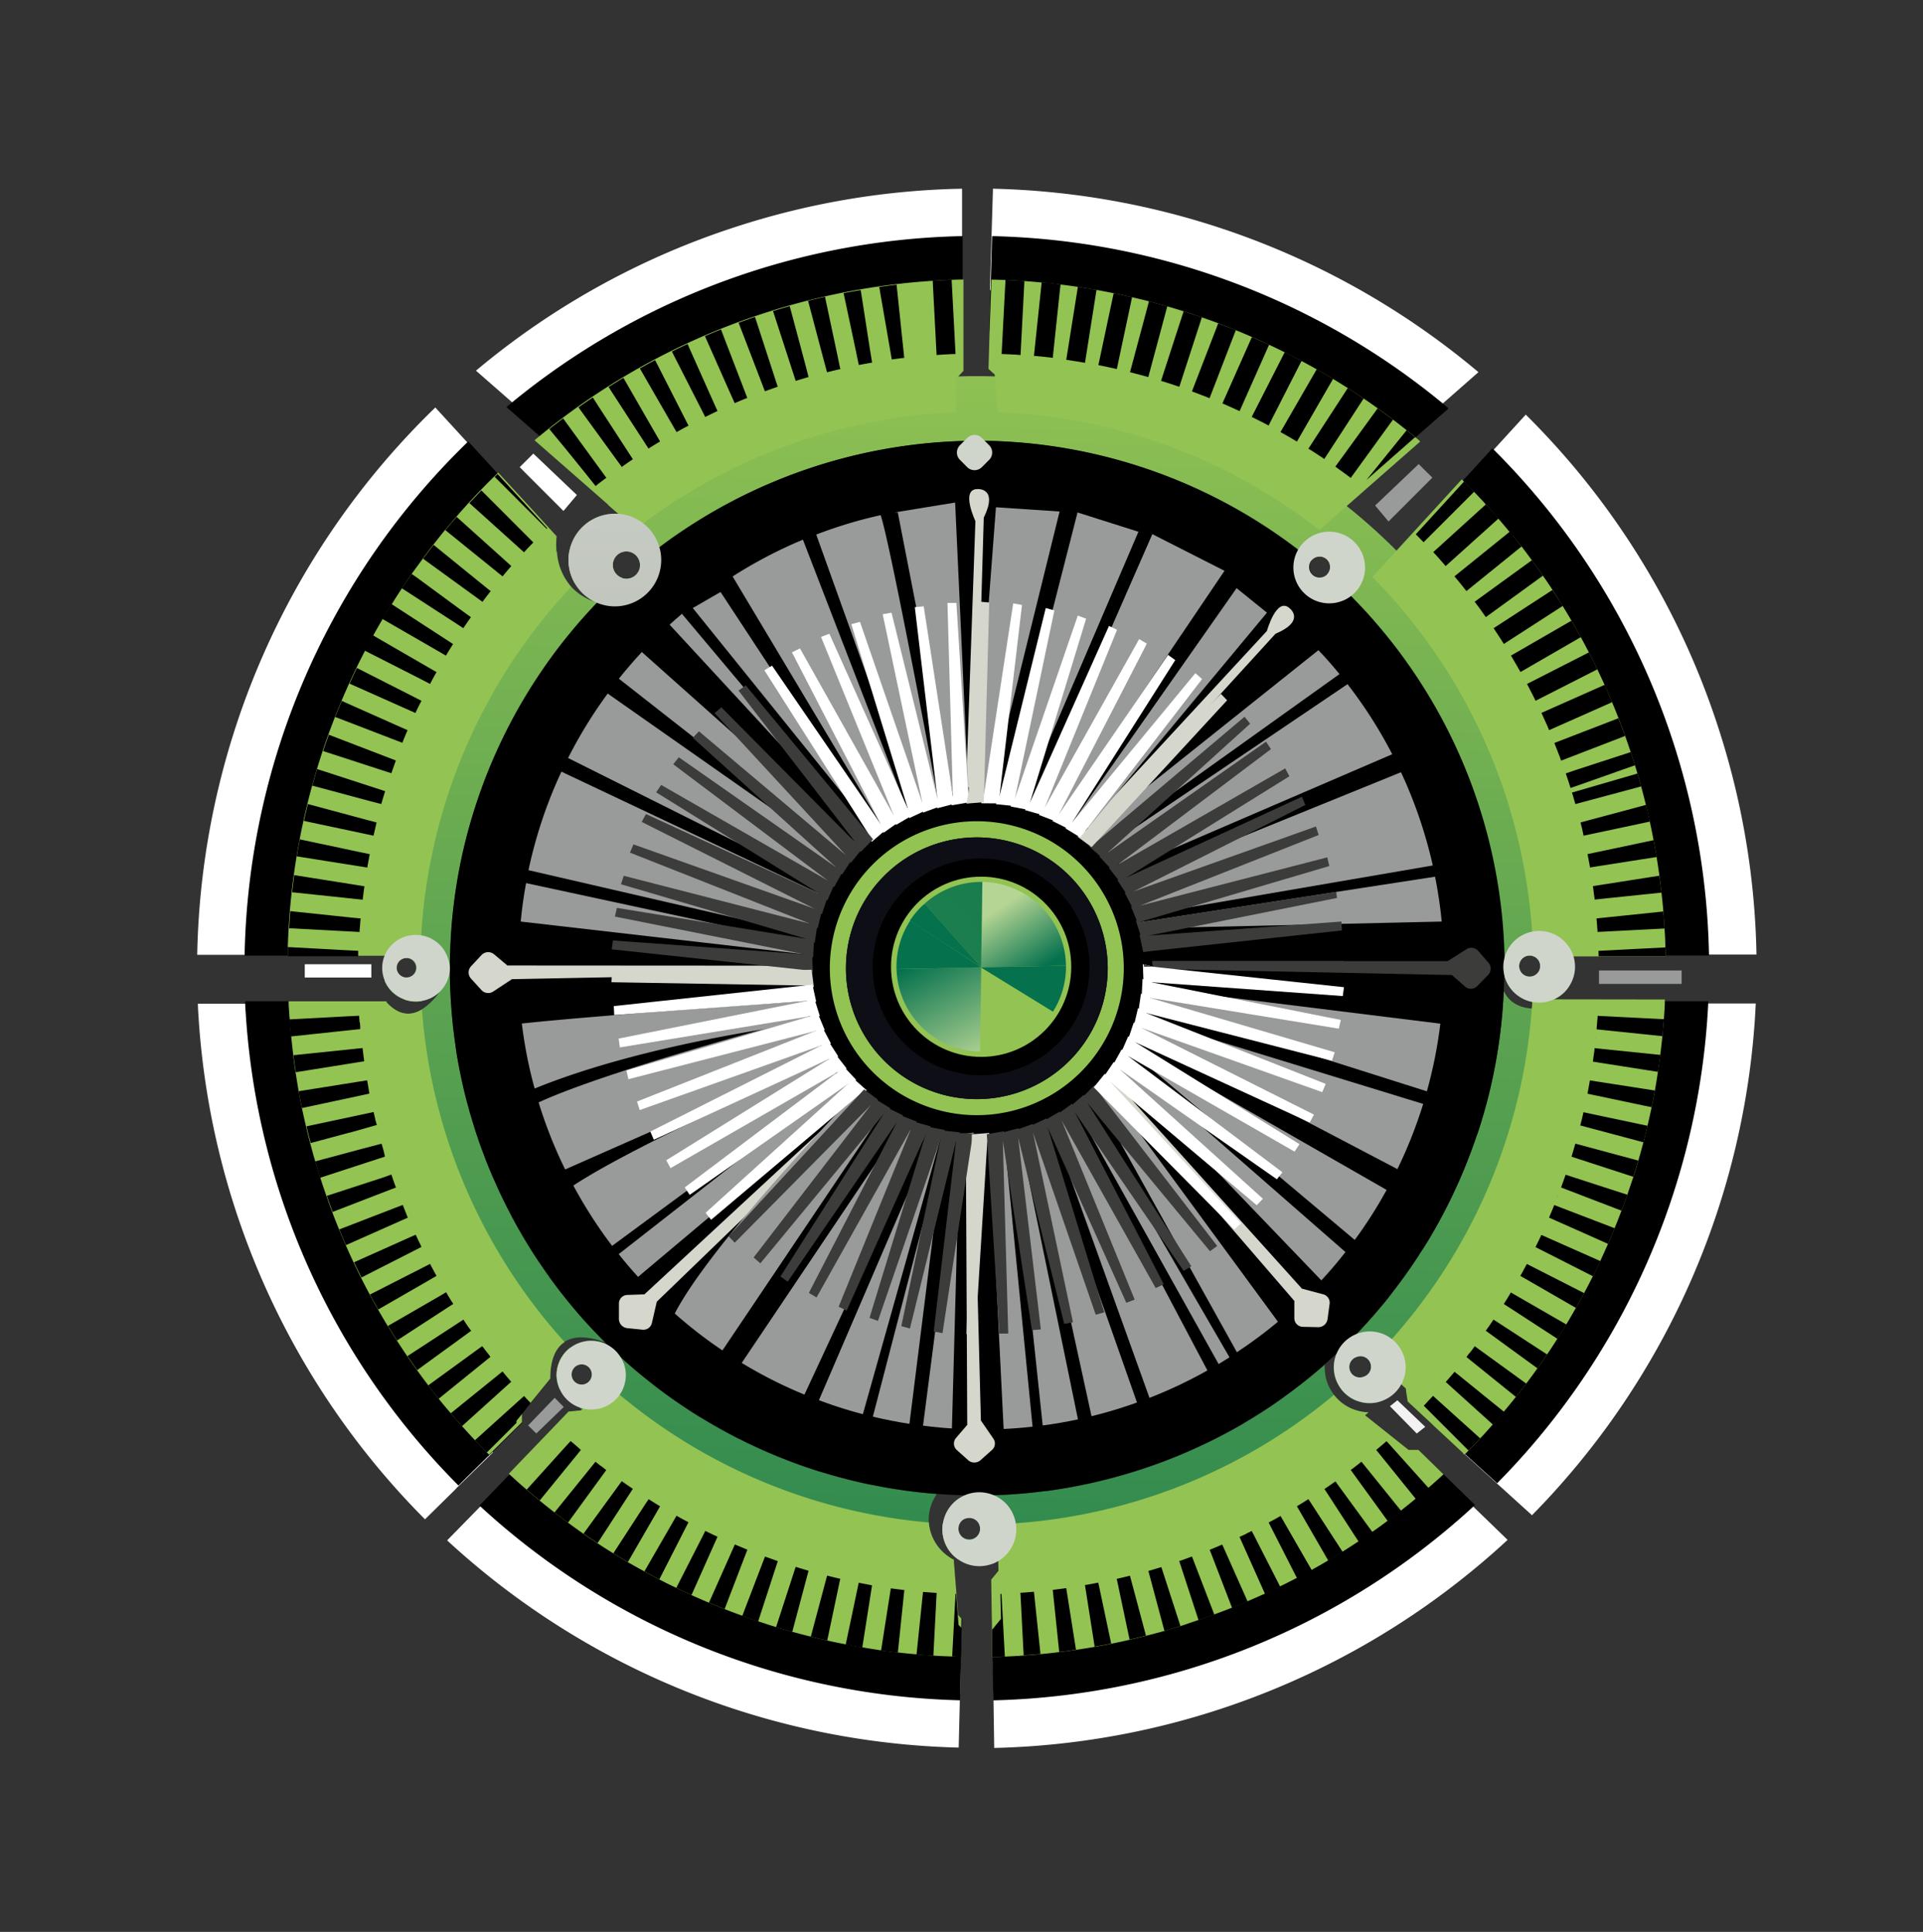 <svg width="631" height="634" xmlns="http://www.w3.org/2000/svg" xmlns:xlink="http://www.w3.org/1999/xlink" data-name="Layer 1">
 <rect width="100%" height="100%" fill="#333333" stroke="none"/>
 <defs>
  <linearGradient y2="1.457" x2="0.477" y1="-0.051" x1="0.513" id="linear-gradient">
   <stop stop-color="#93c353" offset="0"/>
   <stop stop-color="#05714d" offset="1"/>
  </linearGradient>
  <linearGradient xlink:href="#linear-gradient" y2="687.31" x2="1010.82" y1="687.31" x1="558.77" id="linear-gradient-2"/>
  <linearGradient xlink:href="#linear-gradient" y2="686.84" x2="815.81" y1="686.84" x1="756.66" id="linear-gradient-3"/>
  <linearGradient y2="17.047" x2="0.103" y1="-2.236" x1="0.566" id="linear-gradient-4">
   <stop stop-color="#d0d5cc" offset="0"/>
   <stop stop-color="#767979" offset="1"/>
  </linearGradient>
  <linearGradient xlink:href="#linear-gradient-4" y2="1054.79" x2="591.88" y1="468.7" x1="605.94" id="linear-gradient-5"/>
  <linearGradient xlink:href="#linear-gradient-4" y2="1066.2" x2="652.34" y1="461.07" x1="666.87" id="linear-gradient-6"/>
  <linearGradient xlink:href="#linear-gradient-4" y2="1061.71" x2="781.05" y1="475.8" x1="795.11" id="linear-gradient-7"/>
  <linearGradient xlink:href="#linear-gradient-4" y2="1062.25" x2="907.91" y1="476.41" x1="921.97" id="linear-gradient-8"/>
  <linearGradient xlink:href="#linear-gradient-4" y2="1063.51" x2="960.32" y1="477.63" x1="974.38" id="linear-gradient-9"/>
  <linearGradient xlink:href="#linear-gradient-4" y2="1061.92" x2="888.31" y1="475.86" x1="902.37" id="linear-gradient-10"/>
  <linearGradient xlink:href="#linear-gradient-4" y2="518.08" x2="789.85" y1="518.08" x1="778.28" id="linear-gradient-11"/>
  <linearGradient y2="1.066" x2="0.636" y1="0.331" x1="0.168" id="linear-gradient-12">
   <stop stop-color="#b5d594" offset="0"/>
   <stop stop-color="#05714d" offset="1"/>
  </linearGradient>
  <linearGradient xlink:href="#linear-gradient" y2="710.21" x2="795.38" y1="686.77" x1="787.57" id="linear-gradient-13"/>
  <linearGradient y2="-0.311" x2="0.269" y1="1.093" x1="1.009" id="linear-gradient-14">
   <stop stop-color="#b5d594" offset="0"/>
   <stop stop-color="#05714d" offset="0.87"/>
  </linearGradient>
  <linearGradient xlink:href="#linear-gradient" y2="677.12" x2="753.82" y1="690.92" x1="791.06" id="linear-gradient-15"/>
  <linearGradient xlink:href="#linear-gradient" y2="707.77" x2="799.11" y1="690.2" x1="797.67" id="linear-gradient-16"/>
  <linearGradient xlink:href="#linear-gradient" y2="685.43" x2="803.66" y1="705.48" x1="790.9" id="linear-gradient-17"/>
  <linearGradient xlink:href="#linear-gradient" y2="663.78" x2="787.84" y1="687.21" x1="767.91" id="linear-gradient-18"/>
  <linearGradient xlink:href="#linear-gradient" y2="664.91" x2="760.23" y1="687.05" x1="787.96" id="linear-gradient-19"/>
 </defs>
 <g>
  <title>Layer 1</title>
  <path id="svg_22" fill="#fff" d="m241.485,74.429a254.83,254.83 0 0 0 -85.301,47.21l11.86,10.38l10.86,9.51l6.81,5.9l0.59,0.52l3.31,2.89l4,3.51l0.21,0.17c0.76,-0.59 1.53,-1.18 2.3,-1.74q2.48,-1.89 5,-3.67c1.27,-0.91 2.55,-1.79 3.86,-2.68c1.71,-1.15 3.44,-2.29 5.2,-3.38q2,-1.27 4,-2.45q2.66,-1.63 5.37,-3.13c1.39,-0.78 2.76,-1.53 4.15,-2.26c1.82,-1 3.67,-1.91 5.53,-2.82c1.4,-0.69 2.83,-1.37 4.25,-2q2.82,-1.31 5.68,-2.53c1.44,-0.61 2.89,-1.22 4.35,-1.79c1.91,-0.77 3.84,-1.52 5.79,-2.22c1.47,-0.54 3,-1.07 4.44,-1.57c1,-0.34 2,-0.69 3,-1s1.93,-0.62 2.9,-0.92c1.51,-0.46 3,-0.91 4.51,-1.33c2,-0.58 4,-1.12 6,-1.62c1.53,-0.38 3.07,-0.76 4.59,-1.1c2,-0.47 4,-0.9 6.07,-1.31c1.54,-0.29 3.08,-0.58 4.62,-0.85c2.13,-0.37 4.25,-0.7 6.39,-1c1.47,-0.22 3,-0.41 4.43,-0.59l0.14,0q5.39,-0.64 10.74,-1c1,-0.08 2.07,-0.14 3.1,-0.18s1.79,-0.1 2.69,-0.13l0,-0.28l-0.13,-5.13l-0.17,-6.73l0,0l0.06,-0.06l3,-3.17l0,-33.95a254.82,254.82 0 0 0 -74.2,12.5zm84.34,-12.52l0,0l-1,33.19l0.11,0.11l0.12,0.1l2.1,2l1.24,13.69l0,0.27l0.45,0c1,0 2.07,0.09 3.1,0.14l0,0c1,0.06 2.07,0.12 3.1,0.2c1.57,0.11 3.14,0.23 4.69,0.39c1,0.09 2.06,0.2 3.09,0.32l0,0c1,0.1 2,0.22 3.05,0.35q2.34,0.28 4.68,0.63c1,0.14 2,0.3 3.06,0.48l0,0c1,0.16 2,0.34 3.07,0.52c1.54,0.27 3.07,0.57 4.61,0.88c1,0.2 2,0.42 3,0.64l0,0c1,0.22 2,0.44 3,0.7c1.52,0.34 3,0.72 4.56,1.11c1,0.26 2,0.52 3,0.8s2,0.55 3,0.84l0,0c1.51,0.43 3,0.88 4.49,1.37c1,0.3 2,0.62 3,0.95s2,0.65 2.95,1l0,0c1.47,0.5 2.92,1 4.38,1.59c1,0.35 2,0.73 2.92,1.1l0,0l2.86,1.16q2.17,0.88 4.33,1.82c0.93,0.4 1.89,0.82 2.82,1.26l0,0c1,0.43 1.87,0.86 2.81,1.31c1.42,0.65 2.81,1.34 4.2,2.05l0,0c0.92,0.45 1.85,0.91 2.77,1.4s1.83,1 2.74,1.45c1.37,0.73 2.74,1.48 4.09,2.25l0,0c0.91,0.5 1.8,1 2.7,1.54l0,0c0.89,0.52 1.79,1 2.67,1.59q2,1.21 4,2.47c0.87,0.55 1.75,1.11 2.61,1.69s1.72,1.14 2.59,1.73c1.28,0.87 2.55,1.75 3.81,2.67l0,0c0.85,0.59 1.68,1.2 2.51,1.82l0,0q1.26,0.92 2.49,1.86c0.73,0.54 1.43,1.1 2.15,1.66l0.17,-0.16l6.4,-5.61l0,0l2,-1.75l0,0l6.16,-5.42l6.33,-5.56l0,0l3.4,-3l1.1,-1l11.82,-10.38a256.62,256.62 0 0 0 -159.3,-60.2l0,-0.02zm-154.331,399c-0.42,-0.43 -0.84,-0.87 -1.25,-1.32q-2.14,-2.25 -4.2,-4.57c-1,-1.14 -2,-2.28 -3,-3.44c-1.35,-1.58 -2.67,-3.17 -4,-4.8q-1.44,-1.79 -2.83,-3.61c-1.25,-1.64 -2.49,-3.3 -3.68,-5c-0.9,-1.22 -1.77,-2.47 -2.63,-3.73c-1.16,-1.7 -2.31,-3.44 -3.43,-5.19c-0.82,-1.28 -1.62,-2.57 -2.42,-3.88q-1.6,-2.64 -3.14,-5.34q-1.14,-2 -2.22,-4c-1,-1.82 -1.94,-3.66 -2.87,-5.51c-0.69,-1.37 -1.36,-2.74 -2,-4.14c-0.9,-1.87 -1.75,-3.74 -2.58,-5.65c-0.62,-1.4 -1.21,-2.81 -1.79,-4.24c-0.8,-1.9 -1.55,-3.82 -2.28,-5.77c-0.54,-1.43 -1.06,-2.86 -1.57,-4.31s-1.09,-3.16 -1.61,-4.75l-0.36,-1.14q-0.71,-2.19 -1.35,-4.38l0,0c-0.6,-2 -1.16,-4 -1.69,-6.07l0,0c-0.39,-1.46 -0.76,-2.92 -1.09,-4.39c-0.49,-2 -1,-4 -1.36,-6c-0.32,-1.52 -0.62,-3 -0.89,-4.54c-0.38,-2 -0.72,-4.09 -1,-6.12c-0.23,-1.54 -0.44,-3.06 -0.64,-4.59l0,0c-0.28,-2 -0.51,-4.12 -0.71,-6.18c-0.15,-1.48 -0.29,-3 -0.41,-4.44c0,0 0,-0.11 0,-0.17c-0.12,-1.41 -0.21,-2.84 -0.26,-4.25l-49.32,0c0.06,1.47 0.14,2.95 0.24,4.42a256.61,256.61 0 0 0 74.301,164.79l9.87,-9.72l0.39,-0.45l10.22,-10l0,0l1.8,-1.78l0,-0.29l0,-1.66l0,-0.65l0,-0.7l5,-6.12l4.84,-5.94l0,0l0.13,-0.16l-0.21,-0.22zm142.511,82.79l-0.85,-10.73l-0.09,-1.06l-0.59,-7.43l0,0l0,-0.2l-0.35,0c-1.62,-0.06 -3.23,-0.15 -4.85,-0.25s-3,-0.21 -4.51,-0.34c-2,-0.18 -4.11,-0.39 -6.16,-0.62c-1.51,-0.19 -3,-0.38 -4.5,-0.59c-2,-0.29 -4.09,-0.61 -6.14,-1c-1.48,-0.25 -3,-0.52 -4.44,-0.81c-2,-0.39 -4.06,-0.81 -6.07,-1.27c-1.48,-0.33 -3,-0.67 -4.41,-1c-2,-0.49 -4,-1 -6,-1.59c-1.45,-0.4 -2.9,-0.82 -4.33,-1.26c-2,-0.59 -4,-1.22 -5.92,-1.89c-1.42,-0.47 -2.85,-1 -4.26,-1.49c-1.95,-0.7 -3.88,-1.43 -5.81,-2.2c-1.4,-0.54 -2.8,-1.12 -4.19,-1.71c-1.91,-0.79 -3.8,-1.63 -5.69,-2.48q-2.05,-0.95 -4.1,-1.92c-1.87,-0.91 -3.71,-1.84 -5.55,-2.8c-1.35,-0.69 -2.68,-1.4 -4,-2.14q-2.72,-1.49 -5.39,-3.06c-1.31,-0.77 -2.6,-1.54 -3.89,-2.35c-1.76,-1.08 -3.51,-2.19 -5.23,-3.35c-1.26,-0.81 -2.52,-1.65 -3.76,-2.53c-1.7,-1.17 -3.38,-2.36 -5,-3.6c-1.23,-0.9 -2.43,-1.81 -3.64,-2.75c-1.64,-1.25 -3.27,-2.56 -4.88,-3.87c-1.17,-1 -2.32,-1.93 -3.47,-2.92c-1,-0.84 -2,-1.7 -2.94,-2.56l-0.17,0.16l-9.17,10l-3.15,0.29l-0.68,0.06l-0.58,0.06l-0.21,0l-1.53,1.59l-9.62,10l-0.26,0.28l-10.91,11.14a256.65,256.65 0 0 0 167.861,68l0.38,-15.55l0.31,-12.95l-1.26,-1.31zm212.86,-214.41c-0.08,1.4 -0.17,2.8 -0.28,4.2s-0.25,3 -0.4,4.55c-0.21,2.07 -0.44,4.13 -0.71,6.17c-0.19,1.52 -0.4,3 -0.64,4.54c-0.31,2.06 -0.65,4.1 -1,6.15c-0.28,1.49 -0.57,3 -0.88,4.46q-0.62,3 -1.34,6.05c-0.35,1.48 -0.71,3 -1.1,4.44q-0.78,3 -1.66,6c-0.43,1.46 -0.87,2.92 -1.34,4.37c-0.61,2 -1.28,3.94 -2,5.89c-0.5,1.43 -1,2.85 -1.56,4.27q-1.08,2.9 -2.26,5.77c-0.57,1.4 -1.17,2.8 -1.78,4.2c-0.82,1.89 -1.68,3.78 -2.56,5.64c-0.65,1.38 -1.3,2.73 -2,4.09c-0.93,1.86 -1.89,3.7 -2.86,5.52c-0.72,1.34 -1.45,2.66 -2.2,4q-1.53,2.7 -3.14,5.36q-1.15,1.92 -2.39,3.83c-1.09,1.75 -2.23,3.48 -3.39,5.19c-0.85,1.25 -1.71,2.5 -2.59,3.72q-1.8,2.53 -3.67,5q-1.37,1.82 -2.78,3.58c-1.28,1.63 -2.6,3.24 -3.94,4.83c-1,1.15 -1.94,2.28 -3,3.41q-2,2.33 -4.18,4.61q-1.51,1.64 -3.11,3.26l-0.17,0.17l-0.45,0.47l0.15,0.14l2.49,2.21l8.74,7.78l0.79,0.7l0,0.1l0.42,2.76l0,0l0,0.26l0.41,0.37l0.12,-0.12l10.56,9.57l11.53,10.46a256.34,256.34 0 0 0 72.92,-159.83c0.11,-1.36 0.21,-2.73 0.29,-4.11s0.15,-2.69 0.22,-4l-49.26,-0.03zm-43.44,165.14l-8.59,-8.36l-3.38,0l-0.07,0l-15.22,-12.07l-0.14,-0.11l-0.16,0.13c-1.12,1 -2.27,2 -3.42,2.91c-1.6,1.33 -3.21,2.62 -4.86,3.9c-1.18,0.93 -2.37,1.84 -3.59,2.74c-1.66,1.24 -3.35,2.46 -5,3.65c-1.23,0.85 -2.45,1.69 -3.7,2.52c-1.73,1.15 -3.46,2.28 -5.23,3.37q-1.9,1.2 -3.85,2.35q-2.67,1.57 -5.4,3.09c-1.32,0.73 -2.64,1.45 -4,2.14q-2.73,1.45 -5.54,2.81c-1.35,0.65 -2.71,1.31 -4.08,1.94c-1.87,0.86 -3.76,1.69 -5.67,2.51c-1.38,0.58 -2.77,1.16 -4.18,1.71q-2.86,1.14 -5.8,2.21c-1.4,0.52 -2.82,1 -4.24,1.5c-0.95,0.32 -1.9,0.64 -2.87,1s-2,0.66 -3,0.95c-1.43,0.46 -2.87,0.88 -4.31,1.29c-2,0.57 -4,1.1 -6,1.61c-1.46,0.38 -2.93,0.73 -4.39,1.06c-2,0.47 -4,0.9 -6.05,1.29c-1.47,0.3 -2.94,0.58 -4.42,0.84c-2.05,0.36 -4.09,0.69 -6.14,1c-1.49,0.22 -3,0.42 -4.49,0.61c-2.05,0.25 -4.11,0.47 -6.16,0.66q-2.26,0.21 -4.5,0.36q-3.12,0.22 -6.21,0.34l-0.37,0l0,0l0,0.24l0.14,6.85l0,1.61l0.19,8.63l-1.72,2.09l0,0l-1.2,1.44l0.2,12.83l0.23,15.56a256.8,256.8 0 0 0 168.46,-68.28l-11.27,-10.92zm-307.491,-324.65l-3.58,-3.91l-9.26,-10.1l-0.1,-0.11l-7.76,-8.46l-1.88,-2l-10.51,-11.47a256.67,256.67 0 0 0 -78.131,179.62l49.24,0l0,-1.47c0.07,-2.07 0.15,-4.13 0.28,-6.2c0.08,-1.55 0.19,-3.08 0.32,-4.63q0.25,-3.11 0.6,-6.19c0.17,-1.55 0.37,-3.08 0.57,-4.62c0.27,-2.06 0.58,-4.1 0.93,-6.14c0.25,-1.53 0.52,-3.06 0.81,-4.58c0.38,-2 0.8,-4.06 1.24,-6.07c0.33,-1.51 0.69,-3 1,-4.54c0.5,-2 1,-4 1.57,-6c0.41,-1.5 0.84,-3 1.3,-4.47c0.58,-2 1.21,-4 1.86,-5.93c0.49,-1.47 1,-2.94 1.53,-4.4c0.69,-1.94 1.41,-3.88 2.18,-5.8c0.56,-1.46 1.16,-2.91 1.75,-4.35q1.21,-2.87 2.49,-5.69c0.64,-1.42 1.3,-2.82 2,-4.23q1.35,-2.8 2.77,-5.56c0.72,-1.38 1.45,-2.75 2.21,-4.12q1.5,-2.73 3.07,-5.42c0.79,-1.33 1.6,-2.67 2.42,-4c1.09,-1.77 2.21,-3.51 3.35,-5.24c0.86,-1.29 1.72,-2.57 2.62,-3.85c1.18,-1.71 2.38,-3.4 3.62,-5.07c0.92,-1.25 1.87,-2.5 2.83,-3.72c1.26,-1.65 2.57,-3.27 3.89,-4.88q1.49,-1.8 3,-3.58c1.34,-1.57 2.71,-3.1 4.11,-4.63q1.59,-1.74 3.22,-3.43c1.44,-1.49 2.88,-3 4.36,-4.41l0.16,-0.15l-0.08,-0.2zm387.871,68.93a255.1,255.1 0 0 0 -63.15,-102.64l-10.51,11.5l-1,1.13l-8.59,9.38l-9,9.86l-3.91,4.29l-0.14,0.14l0.44,0.45c0.73,0.74 1.45,1.48 2.16,2.24c1.08,1.12 2.13,2.25 3.18,3.4l0,0c0.69,0.76 1.39,1.53 2.06,2.3s1.36,1.55 2,2.32l0,0c1,1.18 2,2.37 3,3.57c0.67,0.8 1.32,1.6 2,2.42l1.91,2.43l0,0c0.95,1.22 1.87,2.44 2.8,3.7l0,0c0.62,0.83 1.21,1.67 1.81,2.51l0,0c0.61,0.84 1.21,1.69 1.79,2.55c0.88,1.27 1.74,2.54 2.59,3.84l1.68,2.6c0.55,0.87 1.1,1.75 1.63,2.64c0.82,1.31 1.62,2.64 2.38,4l0,0c1.06,1.79 2.08,3.58 3.06,5.41c0.74,1.35 1.47,2.72 2.18,4.09l1.39,2.76c0.46,0.92 0.91,1.85 1.36,2.79c0.67,1.39 1.32,2.8 2,4.21c0.43,0.94 0.85,1.88 1.25,2.83l0,0c0.42,0.94 0.83,1.89 1.21,2.86c0.6,1.42 1.17,2.85 1.74,4.29c0.37,1 0.74,1.91 1.09,2.88l0,0c0.37,1 0.72,1.93 1.07,2.92c0.51,1.45 1,2.89 1.5,4.36l0.36,1.11c0.39,1.2 0.76,2.4 1.13,3.6c0.18,0.58 0.35,1.15 0.52,1.74c0.38,1.29 0.76,2.59 1.1,3.9q0.85,3 1.57,6c0.37,1.49 0.71,3 1,4.5c0.44,2 0.86,4 1.24,6.07c0.29,1.51 0.55,3 0.8,4.52q0.51,3.09 0.92,6.16c0.21,1.52 0.4,3 0.57,4.55c0.23,2.07 0.43,4.12 0.59,6.19c0.14,1.52 0.24,3 0.34,4.58c0.11,2.06 0.21,4.13 0.25,6.2c0,0.47 0,0.94 0,1.41l49.18,0a255.56,255.56 0 0 0 -12.55,-74.56l0,-0z" class="cls-1"/>
  <path transform="translate(-69 -72)" id="svg_23" fill="url(#linear-gradient)" d="m583.295,401.149a31.28,31.28 0 0 1 -11.66,1.83c-5.29,-0.39 -7.92,-3 -9.21,-5.78c0,0 0,0 0,-0.06a173.31,173.31 0 0 1 -3.37,27.39c-0.42,2 -0.86,4 -1.34,6l0,0q-0.74,3 -1.55,5.87s0,0 0,0c-0.55,1.94 -1.14,3.87 -1.74,5.81c-0.31,1 -0.62,1.92 -1,2.88c-0.8,2.36 -1.64,4.7 -2.55,7c-1.06,2.76 -2.2,5.49 -3.4,8.19c-1.34,3 -2.75,5.93 -4.26,8.83c-0.46,0.91 -0.94,1.8 -1.42,2.7c-0.18,0.35 -0.38,0.72 -0.58,1.07l-1.33,2.39l-0.39,0.68c-0.58,1 -1.15,2 -1.74,3s-1.29,2.12 -2,3.18s-1.32,2.07 -2,3.09a1.15,1.15 0 0 1 -0.14,0.19q-0.94,1.42 -1.92,2.85a7.16,7.16 0 0 1 -0.42,0.59c-0.58,0.86 -1.19,1.71 -1.81,2.56q-2.19,3 -4.52,6c-0.78,1 -1.56,2 -2.36,2.92s-1.61,1.91 -2.43,2.86s-1.64,1.88 -2.48,2.81a2.8,2.8 0 0 1 -0.29,0.32c-0.46,0.51 -0.92,1 -1.39,1.52c-0.63,0.69 -1.28,1.36 -1.92,2c-2.13,2.21 -4.32,4.36 -6.56,6.48a11.66,11.66 0 0 0 -0.16,8.51a11.54,11.54 0 0 0 1.64,3a11.78,11.78 0 0 0 12.89,4.15q3,-2.76 5.81,-5.64c0.14,-0.14 0.29,-0.29 0.41,-0.43c0.5,-0.5 1,-1 1.47,-1.52c1.23,-1.27 2.43,-2.57 3.61,-3.86a195,195 0 0 0 50.25,-119.42l-0.14,0.04zm-66.81,122.64a3.44,3.44 0 1 1 -2.38,-6.45a3.44,3.44 0 1 1 2.38,6.45zm67.33,-137.93l0,-0.24q0,-1.53 -0.09,-3a195,195 0 0 0 -56.08,-129.52c-0.14,-0.13 -0.27,-0.28 -0.41,-0.4a194.19,194.19 0 0 0 -16.23,-14.55l-1.7,-1.34a194.87,194.87 0 0 0 -112.35,-41.23l-1.49,-0.05q-6,-0.19 -12,0c-0.38,0 -0.78,0 -1.17,0a195.11,195.11 0 0 0 -112.05,40.77l-1.75,1.37l2.37,2.07l1,0.85c-0.37,0 -0.74,0 -1.11,0a15.22,15.22 0 0 0 -14.87,12a14.57,14.57 0 0 0 -0.34,3.19a15.26,15.26 0 0 0 9.3,14c2.67,-2.79 5.46,-5.5 8.34,-8.13a4.45,4.45 0 1 1 5.74,-5c2.1,-1.74 4.25,-3.46 6.45,-5.09a174.14,174.14 0 0 1 100,-34.83l0,0c2.28,-0.07 4.55,-0.07 6.82,-0.05l0,0a173.29,173.29 0 0 1 102.72,35.84c1.47,1.11 2.93,2.28 4.36,3.46a3.34,3.34 0 0 1 1.52,-1.12a3.44,3.44 0 0 1 3.71,5.58c2.63,2.31 5.2,4.73 7.68,7.24a173.45,173.45 0 0 1 50.37,119.23c0,1.58 0,3.16 0,4.73a9.76,9.76 0 0 0 0.46,1.7a11.74,11.74 0 0 0 8.73,7.45a11.59,11.59 0 0 0 6.38,-0.51q0.42,-0.15 0.81,-0.33a11.49,11.49 0 0 0 4.78,-4c0.15,-3.37 0.18,-6.73 0.1,-10.09zm-16.1,4.42a3.45,3.45 0 1 1 4.42,2a3.43,3.43 0 0 1 -4.42,-2zm-303.81,118.47c-0.76,-0.79 -1.5,-1.58 -2.22,-2.39s-1.47,-1.61 -2.18,-2.43s-1.37,-1.56 -2,-2.35c-0.88,-1 -1.75,-2.08 -2.6,-3.15c-0.43,-0.53 -0.86,-1.07 -1.28,-1.61c-0.82,-1 -1.63,-2.08 -2.42,-3.14c-0.63,-0.84 -1.25,-1.68 -1.87,-2.53l0,-0.05c-0.65,-0.89 -1.26,-1.77 -1.88,-2.67s-1.25,-1.81 -1.86,-2.73s-1.09,-1.65 -1.62,-2.47c-1.08,-1.67 -2.12,-3.36 -3.13,-5.09c-0.28,-0.47 -0.57,-1 -0.84,-1.42a2.25,2.25 0 0 1 -0.12,-0.21q-1.25,-2.16 -2.43,-4.35c-0.35,-0.64 -0.69,-1.28 -1,-1.93c-1.27,-2.41 -2.49,-4.85 -3.64,-7.35c-0.36,-0.79 -0.73,-1.58 -1.08,-2.38s-0.67,-1.49 -1,-2.24c-0.71,-1.65 -1.4,-3.33 -2.06,-5c-0.24,-0.58 -0.46,-1.15 -0.67,-1.74s-0.56,-1.46 -0.83,-2.2c-0.34,-0.92 -0.67,-1.85 -1,-2.78c-0.38,-1.1 -0.75,-2.18 -1.11,-3.28c-0.68,-2.12 -1.32,-4.23 -1.92,-6.35c-0.2,-0.7 -0.4,-1.4 -0.57,-2.1c-0.16,-0.52 -0.3,-1.05 -0.43,-1.58c-0.51,-2 -1,-3.9 -1.42,-5.86c-0.23,-1.06 -0.46,-2.12 -0.68,-3.18s-0.42,-2.13 -0.62,-3.2q-0.58,-3.18 -1,-6.36c-0.14,-0.91 -0.26,-1.8 -0.38,-2.7c0,-0.32 -0.09,-0.63 -0.12,-1c-0.11,-0.87 -0.21,-1.75 -0.31,-2.63c0,-0.07 0,-0.12 0,-0.18c-0.11,-1 -0.21,-2.06 -0.3,-3.1s-0.19,-2.12 -0.26,-3.17s-0.14,-2.13 -0.19,-3.19s-0.1,-2.11 -0.14,-3.17s-0.06,-2.11 -0.07,-3.16c0,-0.32 0,-0.64 0,-1c0,-0.56 0,-1.1 0,-1.64l0,-0.07c0,-1.42 0,-2.85 0.06,-4.26s0.09,-2.76 0.15,-4.14a172.77,172.77 0 0 1 9.55,-48.73c0.91,-2.6 1.88,-5.16 2.91,-7.7q3.1,-7.63 6.9,-14.95l0,0q1.42,-2.73 2.94,-5.42q2.54,-4.49 5.34,-8.8c0.75,-1.16 1.5,-2.3 2.28,-3.44s1.56,-2.27 2.36,-3.38a173.36,173.36 0 0 1 15.86,-19.07a18.36,18.36 0 0 1 -8.41,-5a19.06,19.06 0 0 1 -4.81,-11.62c0,-0.1 0,-0.2 0,-0.3a194.93,194.93 0 0 0 -56.56,132.62l0,0.43q-0.09,4.08 0,8.18s0,0 0,0a10.93,10.93 0 0 0 6.18,5.88a11.18,11.18 0 0 0 5.87,0.59a12.65,12.65 0 0 0 2,-0.53a10.71,10.71 0 0 0 4.1,-2.64a21.49,21.49 0 0 1 -5.9,5.88c-4.84,3 -8.81,0.8 -11.66,-2.31l-0.3,-0.34a194.9,194.9 0 0 0 54,123.92l0,0l0,-0.34c0.08,-6.53 2,-10.06 4.72,-11.79c4.09,-2.66 9.91,-1.14 13.42,0.22c-1.24,-1.21 -2.51,-2.51 -3.75,-3.83zm-64.591,-118a3.19,3.19 0 0 1 1.88,-4.12a3.29,3.29 0 0 1 0.88,-0.19l0.3,0a2,2 0 0 1 0.43,0a3.28,3.28 0 0 1 2.51,2.07a3.2,3.2 0 0 1 -1.9,4.11a2.71,2.71 0 0 1 -0.77,0.19l-0.29,0l-0.42,0a3.23,3.23 0 0 1 -2.62,-2.1l0,0.04zm182.651,193.14l-0.36,-0.2a15.13,15.13 0 0 1 -6.84,-7.72a14.35,14.35 0 0 1 -1,-4.32a14.75,14.75 0 0 1 2.64,-9.35c-3.63,-0.28 -7.26,-0.67 -10.85,-1.17q-3.6,-0.5 -7.16,-1.16l-3.52,-0.68l-0.1,0c-2.31,-0.47 -4.61,-1 -6.88,-1.57a0.78,0.78 0 0 1 -0.25,-0.07l-2.82,-0.72c-0.29,-0.07 -0.59,-0.15 -0.89,-0.25c-1,-0.27 -2.07,-0.57 -3.1,-0.87s-2.26,-0.68 -3.38,-1c-3.73,-1.18 -7.42,-2.47 -11,-3.91c-0.84,-0.32 -1.67,-0.65 -2.51,-1l-0.17,-0.06l-2.76,-1.16c-0.28,-0.11 -0.54,-0.24 -0.81,-0.36c-0.88,-0.38 -1.75,-0.77 -2.64,-1.18l-0.52,-0.24c-1,-0.46 -2,-0.92 -3,-1.41s-1.94,-1 -2.91,-1.43l-0.44,-0.23l-3,-1.59c-2.16,-1.16 -4.3,-2.36 -6.4,-3.61c-1,-0.59 -2,-1.18 -3,-1.79s-1.85,-1.16 -2.78,-1.76c-0.22,-0.14 -0.45,-0.28 -0.64,-0.42c-0.83,-0.54 -1.66,-1.09 -2.49,-1.66a1.38,1.38 0 0 1 -0.28,-0.19c-0.85,-0.57 -1.7,-1.16 -2.54,-1.75l-0.44,-0.31l-2.28,-1.65l-0.72,-0.53c-0.88,-0.65 -1.75,-1.3 -2.61,-2s-1.89,-1.48 -2.81,-2.23c-1.88,-1.52 -3.72,-3.06 -5.53,-4.65c-0.45,-0.39 -0.91,-0.79 -1.35,-1.2l-1.34,-1.21c-0.89,-0.81 -1.76,-1.63 -2.63,-2.47l-0.75,-0.71l-0.7,-0.69l0,0a11.38,11.38 0 0 0 -9.42,-0.71a11.35,11.35 0 0 0 -7.37,11.47a11,11 0 0 0 0.68,3c0,0.1 0.07,0.2 0.11,0.3c1.16,1.17 2.33,2.32 3.54,3.45s2.16,2 3.26,3c0.25,0.21 0.49,0.44 0.75,0.66l0.14,0.12a194.63,194.63 0 0 0 121.85,49.24l0,0s0.03,-0.04 0.02,-0.05zm-125.2,-59.68a3.31,3.31 0 0 1 6.22,-2.29a3.31,3.31 0 1 1 -6.22,2.29zm250,5.56a14.6,14.6 0 0 1 -2.18,-3.9a14.9,14.9 0 0 1 -0.89,-6c-0.26,0.24 -0.53,0.47 -0.79,0.69c-0.72,0.63 -1.46,1.25 -2.19,1.87c-0.38,0.32 -0.75,0.63 -1.14,0.94c-0.82,0.68 -1.63,1.35 -2.46,2q-1.68,1.33 -3.41,2.63a2.51,2.51 0 0 1 -0.24,0.19c-0.9,0.67 -1.8,1.33 -2.72,2c-0.34,0.26 -0.7,0.5 -1,0.75c-1,0.7 -2,1.41 -3,2.1s-1.83,1.24 -2.76,1.83a2.14,2.14 0 0 1 -0.32,0.2l-1.19,0.78l-2.46,1.52l-1.3,0.79c-0.68,0.42 -1.36,0.81 -2,1.21l-0.69,0.4l-1.56,0.89q-2.31,1.3 -4.67,2.52c-0.7,0.37 -1.41,0.73 -2.12,1.09l-2.13,1.05c-2.15,1 -4.31,2 -6.52,3c-0.71,0.32 -1.43,0.62 -2.15,0.92c-1.12,0.48 -2.25,0.94 -3.4,1.39c-0.6,0.25 -1.2,0.48 -1.79,0.7s-1.07,0.41 -1.63,0.61s-0.9,0.34 -1.37,0.51l-1.24,0.44c-1.42,0.51 -2.85,1 -4.3,1.46q-2.46,0.79 -4.95,1.52c-0.51,0.16 -1,0.3 -1.5,0.43l-1.92,0.53c-0.93,0.27 -1.87,0.51 -2.8,0.73s-1.86,0.47 -2.8,0.69s-1.63,0.38 -2.44,0.56q-6,1.32 -12,2.2l-2.18,0.31l-0.39,0c-0.7,0.1 -1.4,0.18 -2.1,0.26c-1.13,0.15 -2.25,0.27 -3.38,0.38s-2.18,0.21 -3.26,0.3l-2.23,0.15c-0.94,0.07 -1.87,0.12 -2.8,0.17c-0.66,0 -1.32,0.07 -2,0.08a0.93,0.93 0 0 1 -0.24,0l-0.93,0l-3,0.09l-2.71,0l-2.12,0c-0.63,0 -1.26,0 -1.88,0a11.77,11.77 0 0 0 -3.5,2.33a12.15,12.15 0 0 0 -3.58,6.88a12,12 0 0 0 0.6,6.08a11.88,11.88 0 0 0 4.37,5.66a3.9,3.9 0 0 0 0.36,0.25c4.29,0.16 8.61,0.15 12.93,0l0.19,0a1.37,1.37 0 0 1 0.28,0l0,0c0.25,0 0.52,0 0.76,0a195.12,195.12 0 0 0 119,-47.52c0.36,-0.29 0.72,-0.62 1.1,-0.94a14.79,14.79 0 0 1 -11.31,-5.72l0.05,0zm-118.49,47.23a3.55,3.55 0 0 1 -4.55,-2.1a3.34,3.34 0 0 1 -0.16,-1.87a2.91,2.91 0 0 1 -0.31,-0.61a3.56,3.56 0 0 1 2.1,-4.55a3.52,3.52 0 0 1 4.57,2.09a3.75,3.75 0 0 1 0.16,1.87a2.73,2.73 0 0 1 0.29,0.62a3.53,3.53 0 0 1 -2.1,4.55z" class="cls-2"/>
  <path transform="translate(-69 -72)" id="svg_24" d="m562.585,391.639c0,1.86 -0.07,3.71 -0.16,5.56a169.43,169.43 0 0 1 -3.39,27.33q-0.6,3 -1.34,6l0,0c-0.47,2 -1,3.93 -1.54,5.87l0,0q-0.83,2.92 -1.75,5.82c-0.31,1 -0.62,1.92 -1,2.88c-0.8,2.36 -1.64,4.7 -2.54,7q-1.59,4.14 -3.41,8.19q-2,4.47 -4.25,8.83c-0.47,0.91 -0.94,1.8 -1.43,2.7c-0.18,0.35 -0.38,0.72 -0.57,1.07l-1.34,2.39c-0.12,0.23 -0.26,0.45 -0.39,0.68c-0.57,1 -1.15,2 -1.73,2.94s-1.3,2.13 -2,3.19s-1.32,2.06 -2,3.09a1.07,1.07 0 0 1 -0.13,0.19c-0.63,0.95 -1.27,1.9 -1.93,2.85a7.16,7.16 0 0 1 -0.42,0.59c-0.58,0.86 -1.19,1.71 -1.81,2.56c-1.45,2 -3,4 -4.52,6c-0.77,1 -1.56,2 -2.35,2.92l-2.43,2.86c-0.82,0.94 -1.65,1.88 -2.49,2.81a2.8,2.8 0 0 1 -0.29,0.32c-0.45,0.51 -0.92,1 -1.39,1.52c-0.63,0.69 -1.27,1.36 -1.91,2q-3.21,3.32 -6.57,6.47q-2.31,2.16 -4.71,4.25c-0.72,0.63 -1.46,1.25 -2.19,1.87c-0.37,0.32 -0.75,0.63 -1.14,0.94c-0.81,0.68 -1.63,1.34 -2.46,2c-1.12,0.89 -2.25,1.76 -3.4,2.63a2.27,2.27 0 0 1 -0.25,0.18c-0.89,0.68 -1.8,1.34 -2.72,2c-0.34,0.27 -0.69,0.51 -1,0.76c-1,0.7 -2,1.41 -3,2.1s-1.84,1.23 -2.77,1.83l-0.32,0.2l-1.19,0.77l-2.46,1.53c-0.43,0.26 -0.86,0.53 -1.3,0.78c-0.67,0.42 -1.36,0.82 -2,1.22l-0.7,0.4l-1.56,0.89q-2.31,1.29 -4.66,2.52l-2.13,1.09l-2.13,1.05q-3.21,1.57 -6.52,3c-0.71,0.32 -1.43,0.62 -2.14,0.92c-1.13,0.47 -2.26,0.94 -3.41,1.39c-0.6,0.25 -1.19,0.48 -1.79,0.7s-1.07,0.41 -1.62,0.61l-1.37,0.51l-1.24,0.44c-1.43,0.51 -2.85,1 -4.3,1.46q-2.47,0.79 -4.95,1.52c-0.51,0.16 -1,0.3 -1.51,0.43l-1.92,0.53c-0.93,0.26 -1.86,0.5 -2.8,0.73s-1.85,0.47 -2.79,0.69s-1.64,0.37 -2.45,0.56c-4,0.87 -8,1.62 -12,2.2l-2.18,0.31l-0.39,0c-0.69,0.1 -1.4,0.19 -2.1,0.27c-1.12,0.14 -2.25,0.27 -3.38,0.38c-1.83,0.17 -3.67,0.33 -5.49,0.45c-0.94,0.07 -1.87,0.12 -2.8,0.16c-0.65,0 -1.3,0.07 -2,0.09l-0.24,0l-0.91,0c-1,0 -2,0.06 -3,0.07l-2.71,0l-2.12,0l-1.86,0l0,0c-1.33,0 -2.64,-0.08 -4,-0.14c-1.68,-0.08 -3.35,-0.18 -5,-0.32c-3.64,-0.27 -7.26,-0.65 -10.86,-1.17c-2.4,-0.34 -4.79,-0.72 -7.16,-1.16l-3.52,-0.68l-0.1,0q-3.47,-0.72 -6.88,-1.57a0.78,0.78 0 0 1 -0.25,-0.07c-0.93,-0.23 -1.87,-0.47 -2.81,-0.73a7.49,7.49 0 0 1 -0.9,-0.24q-1.56,-0.42 -3.09,-0.87c-1.13,-0.33 -2.27,-0.68 -3.39,-1q-5.6,-1.77 -11,-3.91c-0.84,-0.32 -1.67,-0.66 -2.51,-1a0.59,0.59 0 0 1 -0.16,-0.07c-0.92,-0.37 -1.85,-0.76 -2.77,-1.16l-0.8,-0.35c-0.89,-0.39 -1.76,-0.77 -2.64,-1.18c-0.18,-0.08 -0.36,-0.16 -0.52,-0.25c-1,-0.45 -2,-0.91 -3,-1.4s-1.94,-1 -2.9,-1.44l-0.45,-0.22c-1,-0.53 -2,-1.05 -3,-1.59q-3.25,-1.74 -6.4,-3.61c-1,-0.59 -2,-1.19 -3,-1.79s-1.86,-1.16 -2.79,-1.76l-0.64,-0.42c-0.83,-0.54 -1.66,-1.1 -2.49,-1.66a1.09,1.09 0 0 1 -0.27,-0.19c-0.86,-0.57 -1.71,-1.16 -2.55,-1.75l-0.44,-0.31l-2.28,-1.65l-0.71,-0.53q-1.34,-1 -2.61,-2c-0.94,-0.73 -1.89,-1.48 -2.82,-2.23c-1.87,-1.51 -3.71,-3 -5.53,-4.66c-0.45,-0.38 -0.9,-0.78 -1.35,-1.19l-1.33,-1.2l0,0c-0.9,-0.8 -1.77,-1.62 -2.63,-2.46l-0.76,-0.71c-0.24,-0.24 -0.48,-0.48 -0.74,-0.72c-1.53,-1.5 -3,-3 -4.52,-4.59c-0.75,-0.79 -1.49,-1.59 -2.22,-2.39s-1.46,-1.62 -2.18,-2.43s-1.36,-1.56 -2,-2.35c-0.87,-1 -1.75,-2.09 -2.6,-3.15c-0.43,-0.53 -0.86,-1.07 -1.28,-1.61c-0.82,-1 -1.62,-2.08 -2.42,-3.14c-0.63,-0.84 -1.25,-1.68 -1.87,-2.53l0,-0.06c-0.64,-0.88 -1.26,-1.76 -1.88,-2.66s-1.25,-1.81 -1.86,-2.73s-1.09,-1.65 -1.62,-2.48c-1.07,-1.66 -2.11,-3.36 -3.13,-5.08l-0.84,-1.43l-0.12,-0.21q-1.25,-2.15 -2.42,-4.34c-0.36,-0.64 -0.7,-1.28 -1,-1.93c-1.27,-2.41 -2.49,-4.86 -3.64,-7.35c-0.36,-0.79 -0.73,-1.59 -1.08,-2.38s-0.66,-1.49 -1,-2.24c-0.72,-1.65 -1.41,-3.33 -2.07,-5c-0.23,-0.58 -0.45,-1.15 -0.66,-1.74s-0.57,-1.46 -0.83,-2.2c-0.35,-0.93 -0.68,-1.85 -1,-2.78c-0.37,-1.1 -0.75,-2.18 -1.1,-3.29q-1,-3.16 -1.93,-6.34c-0.19,-0.7 -0.39,-1.4 -0.57,-2.1c-0.16,-0.52 -0.3,-1.05 -0.43,-1.58c-0.51,-1.95 -1,-3.9 -1.42,-5.86c-0.23,-1.06 -0.46,-2.12 -0.68,-3.18s-0.42,-2.14 -0.62,-3.2q-0.6,-3.18 -1,-6.36c-0.13,-0.91 -0.26,-1.8 -0.38,-2.7c0,-0.32 -0.09,-0.63 -0.12,-1c-0.11,-0.87 -0.21,-1.75 -0.31,-2.63c0,-0.07 0,-0.12 0,-0.18c-0.11,-1 -0.21,-2.07 -0.3,-3.1s-0.19,-2.13 -0.25,-3.18s-0.15,-2.12 -0.2,-3.18s-0.1,-2.11 -0.13,-3.17s-0.07,-2.11 -0.08,-3.16c0,-0.32 0,-0.64 0,-1c0,-0.56 0,-1.1 0,-1.64l0,-0.07c0,-1.42 0,-2.85 0.05,-4.26s0.09,-2.77 0.16,-4.14a172.07,172.07 0 0 1 9.55,-48.73c0.9,-2.6 1.87,-5.16 2.9,-7.7q3.1,-7.63 6.9,-14.95l0,0c0.95,-1.82 1.93,-3.64 2.94,-5.43q2.54,-4.47 5.34,-8.79c0.75,-1.16 1.51,-2.3 2.29,-3.44s1.56,-2.27 2.35,-3.38a173.36,173.36 0 0 1 15.86,-19.07c2.68,-2.8 5.46,-5.5 8.35,-8.14a4.29,4.29 0 0 0 1.35,0.21a4.44,4.44 0 0 0 4.45,-4.45a3,3 0 0 0 -0.07,-0.73c2.1,-1.75 4.25,-3.46 6.45,-5.09a173.95,173.95 0 0 1 100,-34.83l0,0c2.28,-0.07 4.56,-0.07 6.82,-0.05a173.35,173.35 0 0 1 102.75,35.8c1.47,1.12 2.93,2.29 4.37,3.46a3.44,3.44 0 0 0 3.9,5.34a3.21,3.21 0 0 0 1.33,-0.87q3.94,3.47 7.68,7.24a173.58,173.58 0 0 1 50.37,119.23c-0.11,1.64 -0.1,3.22 -0.12,4.79z"/>
  <path transform="translate(-69 -72)" id="svg_25" d="m384.615,149.489a240.82,240.82 0 0 0 -147.571,54.55l-1.87,1.54l10.85,9.5l17.39,15.23l0,0l1.19,1l1.88,1.65l3.75,3.29l0.2,0.17a195.31,195.31 0 0 1 111.85,-40.69l0,-0.25l-0.12,-4.82l-0.07,-2.54l0,0l-0.08,-3.77l0,0l0.26,-0.27l2.59,-2.75l0,-31.85l-0.25,0.01zm157.92,55a241,241 0 0 0 -148,-55l0,0l-0.51,17.75l-0.37,13.43l0.11,0.1l2.08,1.91l1.16,12.88l0,0.24l0.3,0a194.55,194.55 0 0 1 111.88,41.11l0.15,-0.13l6,-5.29l0,0l13.65,-12l0,0l3.19,-2.8l1.27,-1.12l10.87,-9.52l-1.78,-1.56zm-293,319.7a193.1,193.1 0 0 1 -44.55,-74.46a195.1,195.1 0 0 1 -9,-45c-0.1,-1.27 -0.18,-2.54 -0.24,-3.8c0,-0.11 0,-0.24 0,-0.35l-46.29,0l0,0.7c0,1.14 0.11,2.3 0.19,3.45a241,241 0 0 0 69.791,154.77l2,-2l0.29,-0.3l7.06,-6.93l1.93,-1.84l9.66,-9.51l0,-0.14l0,-2.3l0,-0.61l0,-0.05l2.74,-3.39l1.87,-2.29l4.54,-5.57l0,0l0.12,-0.15l-0.11,-0.23zm133.841,77.76l-0.79,-10.08l-0.64,-8l0,0l0,-0.19l-0.34,0a194.62,194.62 0 0 1 -121.34,-49.17l-0.15,0.16l-8.62,9.35l-3.59,0.33l-0.76,0.08l-10.43,10.87l-0.51,0.53l-9.88,10.26l0.23,0.21a241,241 0 0 0 157.441,63.69l0.31,-12.95l0,-1.29l0.23,-9.4l0.08,-3.1l-1.24,-1.3zm199.95,-201.36l0,0.56a194.66,194.66 0 0 1 -53.55,122.78c-0.56,0.61 -1.15,1.21 -1.74,1.81c-0.13,0.14 -0.27,0.27 -0.4,0.42l0.15,0.14l0.69,0.61c0.11,-0.17 0.21,-0.35 0.31,-0.52l1.41,1.26l0.14,0.93l6.69,5.94l2,1.82l0.16,1l0.42,2.7l0,0l9.58,8.89l0.41,0.37l0.12,-0.12l10.56,9.57a240.94,240.94 0 0 0 69.25,-157.48l0,-0.7l-46.2,0.02zm-40.54,155.32l-8.33,-8.1l-3.24,0l-14.29,-11.38l-0.14,-0.11a194.95,194.95 0 0 1 -119.37,47.39l-0.62,0l0,0.39l0.18,7.78l0.16,8.11l-2.64,3.21l0.09,5.57l0,7l0.13,0l0,1.41l0.2,12.83a241.24,241.24 0 0 0 157.51,-63.58l0.58,-0.54l-10.22,-9.98zm-291.14,-307.42l-1.28,-1.39l-16.08,-17.53l-2,-2.19l-9.64,-10.51l-0.29,0.28a241,241 0 0 0 -73.091,168.2a2.44,2.44 0 0 0 0,0.27l46.24,0c0,-0.26 0,-0.51 0,-0.77a194.65,194.65 0 0 1 56.111,-131.66c0,-0.1 0,-0.2 0,-0.3a27.35,27.35 0 0 1 0.03,-4.4zm378.131,136.86a240.77,240.77 0 0 0 -70.63,-165.78l-0.44,-0.45l-9.62,10.52l-1.23,1.33l-16.53,18.07l-3.68,4l-0.14,0.14a194.81,194.81 0 0 1 56,129.06c0.05,1.11 0.09,2.23 0.11,3.35l46.19,0a2.44,2.44 0 0 0 -0.03,-0.24z"/>
  <path transform="translate(-69 -72)" id="svg_26" fill="url(#linear-gradient-2)" d="m615.525,385.349c0,-0.81 0,-1.61 -0.07,-2.43c0,-2.07 -0.13,-4.11 -0.26,-6.19c-0.05,-0.93 -0.11,-1.87 -0.18,-2.8s-0.13,-1.88 -0.22,-2.8c-0.15,-2.05 -0.38,-4.12 -0.6,-6.18c-0.2,-1.86 -0.43,-3.71 -0.69,-5.57c-0.28,-2 -0.58,-4.09 -0.92,-6.14c-0.31,-1.83 -0.63,-3.67 -1,-5.52c-0.37,-2 -0.79,-4.06 -1.23,-6.09c-0.4,-1.82 -0.81,-3.65 -1.27,-5.48q-0.74,-3 -1.56,-6c-0.39,-1.42 -0.8,-2.86 -1.23,-4.29c-0.25,-0.93 -0.55,-1.87 -0.84,-2.79c-0.32,-1.07 -0.65,-2.1 -1,-3.15l-0.37,-1.1c-0.59,-1.78 -1.19,-3.55 -1.82,-5.3c-0.36,-1 -0.7,-2 -1.08,-2.92s-0.71,-1.94 -1.09,-2.9c-0.67,-1.76 -1.38,-3.48 -2.11,-5.21q-0.3,-0.74 -0.6,-1.44c-0.2,-0.49 -0.41,-1 -0.62,-1.44c-0.1,-0.24 -0.2,-0.47 -0.31,-0.71c-0.31,-0.71 -0.63,-1.42 -0.94,-2.14c-0.78,-1.71 -1.58,-3.43 -2.38,-5.11c-0.44,-0.94 -0.91,-1.86 -1.36,-2.78s-0.92,-1.85 -1.4,-2.75c-0.87,-1.68 -1.74,-3.35 -2.66,-5c-0.49,-0.92 -1,-1.83 -1.5,-2.71l0,0c-0.5,-0.89 -1,-1.8 -1.55,-2.69c-0.93,-1.63 -1.91,-3.26 -2.9,-4.85c-0.54,-0.88 -1.09,-1.75 -1.64,-2.63l0,0c-0.26,-0.43 -0.54,-0.87 -0.81,-1.3s-0.57,-0.88 -0.87,-1.31c-1,-1.58 -2.07,-3.15 -3.15,-4.68l0,0c-0.59,-0.86 -1.19,-1.7 -1.79,-2.54s-1.2,-1.68 -1.82,-2.5c-1.12,-1.54 -2.24,-3.05 -3.39,-4.54c-0.33,-0.42 -0.64,-0.81 -1,-1.22l-1,-1.23c-0.31,-0.4 -0.63,-0.81 -1,-1.2l-1,-1.2c-1.21,-1.47 -2.42,-2.92 -3.67,-4.34c-0.66,-0.79 -1.35,-1.56 -2,-2.32l0,0l-1,-1.16c-0.36,-0.37 -0.7,-0.76 -1.05,-1.12c-1.25,-1.42 -2.56,-2.79 -3.87,-4.15l0,0c-0.71,-0.74 -1.43,-1.48 -2.16,-2.21c-0.34,-0.36 -0.69,-0.71 -1.06,-1.07a0.15,0.15 0 0 0 -0.07,-0.07l0,0l-0.35,-0.36c-0.13,-0.14 -0.27,-0.27 -0.41,-0.4l-10.18,11.11l-11.24,12.28l-4.32,4.72l-3.46,3.78l-0.13,0.13a183.27,183.27 0 0 1 52.39,116.41c0.2,2.7 0.31,5.41 0.36,8.11l43.45,0l0,-0.24c0.01,-0.09 0,-0.19 0,-0.27zm-363.901,-132.16c0,-0.1 0,-0.2 0,-0.3a27.35,27.35 0 0 1 0,-4.4a3.56,3.56 0 0 1 0.05,-0.47l-8.2,-9l-11,-11.93a3,3 0 0 0 -0.25,0.25l-0.29,0.28a220.74,220.74 0 0 0 -15.78,17c-0.22,0.26 -0.45,0.52 -0.66,0.78s-0.27,0.32 -0.42,0.48c-1.31,1.59 -2.59,3.22 -3.86,4.85s-2.33,3 -3.44,4.55s-2.46,3.35 -3.65,5s-2.14,3.14 -3.19,4.71c-1.14,1.73 -2.26,3.46 -3.34,5.23l0,0q-1.52,2.4 -3,4.86c-1.06,1.79 -2.08,3.59 -3.08,5.39s-1.82,3.34 -2.69,5s-1.88,3.68 -2.79,5.55c-0.83,1.7 -1.63,3.42 -2.42,5.14c-0.85,1.9 -1.68,3.78 -2.49,5.69c-0.15,0.37 -0.31,0.73 -0.45,1.1s-0.43,1 -0.64,1.55c-0.35,0.87 -0.71,1.75 -1.06,2.64c-0.75,1.92 -1.47,3.84 -2.18,5.79q-1,2.67 -1.87,5.37c-0.65,2 -1.28,3.94 -1.88,5.93c-0.27,0.9 -0.54,1.81 -0.8,2.71s-0.52,1.82 -0.78,2.73q-0.83,3 -1.57,6c-0.44,1.83 -0.87,3.66 -1.27,5.51l0,0c-0.46,2 -0.87,4 -1.27,6.08c-0.35,1.86 -0.69,3.73 -1,5.57q-0.5,3.06 -0.93,6.14c-0.13,1 -0.26,1.89 -0.38,2.83s-0.22,1.88 -0.32,2.82s-0.22,2.06 -0.33,3.09l-0.28,3.07c-0.15,1.88 -0.28,3.78 -0.39,5.66c-0.12,2.07 -0.21,4.14 -0.29,6.2c0,0.25 0,0.5 0,0.76s0,0.49 0,0.75s0,0.65 0,1c0,0.09 0,0.18 0,0.27l0,0.24l43.52,0c0,-2.3 0.14,-4.6 0.28,-6.89a183,183 0 0 1 49.151,-114.16a19.06,19.06 0 0 1 -4.76,-11.42zm10.15,5.82l-3.16,-3.44l-2.73,-3a14.57,14.57 0 0 0 -0.34,3.19a15,15 0 0 0 2.12,7.72q2.09,-2.19 4.26,-4.32l-0.15,-0.15zm247.6,268.74l-0.14,-0.09l-0.15,0.13a11.67,11.67 0 0 0 5.32,3.95l-5.03,-3.99zm25.08,20.06l-3.24,0l-14.29,-11.38c0.36,-0.29 0.72,-0.62 1.1,-0.94a14.79,14.79 0 0 1 -11.31,-5.72a183.08,183.08 0 0 1 -104.4,42.12c-2,0.16 -4,0.26 -6,0.33l0,0.21l0.15,7.48l0.09,4l0,0.27l0.08,3.31l-2.38,2.9l0.19,12.78l0.09,5.57l0,7l0.18,0l1.21,0c0.92,0 1.86,-0.06 2.8,-0.1q3.1,-0.12 6.19,-0.35c1.84,-0.13 3.68,-0.27 5.52,-0.45c2,-0.18 4.1,-0.41 6.15,-0.67l2.77,-0.34l2.74,-0.39c2,-0.3 4.08,-0.62 6.13,-1l2.71,-0.48c0.9,-0.17 1.8,-0.34 2.71,-0.53c2,-0.4 4.06,-0.84 6.07,-1.32l2.68,-0.62l1.34,-0.33l1.35,-0.34q3,-0.75 6,-1.59l1.32,-0.39l1.31,-0.41l2.63,-0.8c1,-0.31 2,-0.63 3,-1s2,-0.64 2.91,-1c1.74,-0.59 3.47,-1.19 5.18,-1.83c2,-0.71 3.89,-1.44 5.82,-2.2c1.71,-0.7 3.41,-1.38 5.09,-2.11c1.94,-0.82 3.83,-1.66 5.72,-2.51c0.82,-0.39 1.66,-0.77 2.48,-1.17l2.48,-1.21l0,0c1.86,-0.9 3.69,-1.83 5.53,-2.79l0,0c1.63,-0.85 3.25,-1.73 4.85,-2.62l0,0c1.8,-1 3.61,-2 5.39,-3.1c1.6,-1 3.18,-1.89 4.71,-2.87l0,0c1.77,-1.09 3.51,-2.23 5.23,-3.36c0.76,-0.51 1.53,-1 2.28,-1.55l2.26,-1.58c1.71,-1.17 3.38,-2.39 5,-3.62l0,0c1.49,-1.12 2.92,-2.23 4.38,-3.35c1.64,-1.29 3.25,-2.58 4.84,-3.9l0,0c1.42,-1.18 2.83,-2.37 4.2,-3.59c0.88,-0.77 1.76,-1.54 2.64,-2.33s1.56,-1.4 2.33,-2.11l-8.21,-8.02zm37.38,-147.86c0,0.28 0,0.57 -0.06,0.84c0,0.73 -0.09,1.46 -0.14,2.19a183.1,183.1 0 0 1 -45.92,108.45q-3,3.4 -6.22,6.63l0.15,0.15l8.44,7.53l0.16,0.13l0.59,0.52l1.41,1.26l0.14,0.93l0.52,3.33l7.71,7.16l0,0l1,1l9.58,8.89l0.41,0.37l0.12,-0.12c0.39,-0.39 0.77,-0.77 1.14,-1.16c1.29,-1.31 2.59,-2.65 3.83,-4q2.12,-2.26 4.17,-4.61c1.24,-1.39 2.45,-2.78 3.61,-4.21c1.35,-1.57 2.66,-3.18 3.93,-4.8l0,0c1.17,-1.43 2.3,-2.89 3.4,-4.36q1.89,-2.49 3.66,-5c1.08,-1.5 2.14,-3 3.17,-4.55c1.17,-1.72 2.31,-3.45 3.4,-5.2c1,-1.56 2,-3.12 2.93,-4.71c1.08,-1.78 2.12,-3.56 3.13,-5.37c0.47,-0.8 0.93,-1.61 1.37,-2.42s0.88,-1.63 1.31,-2.44c1,-1.83 1.95,-3.66 2.88,-5.51l0,0c0.64,-1.3 1.29,-2.62 1.91,-3.93c0.17,-0.36 0.34,-0.7 0.51,-1.05c0.87,-1.88 1.72,-3.76 2.56,-5.66c0.75,-1.7 1.47,-3.42 2.16,-5.13q1.18,-2.86 2.26,-5.78c0.67,-1.73 1.3,-3.47 1.92,-5.22c0.67,-2 1.33,-3.92 2,-5.9c0.57,-1.76 1.11,-3.54 1.63,-5.32c0.56,-2 1.14,-4 1.65,-6c0.25,-0.89 0.47,-1.8 0.69,-2.71s0.44,-1.81 0.65,-2.71q0.72,-3 1.34,-6c0.19,-0.92 0.38,-1.82 0.55,-2.73s0.36,-1.82 0.52,-2.74c0.37,-2 0.7,-4.08 1,-6.13c0.13,-0.92 0.26,-1.84 0.4,-2.77s0.25,-1.86 0.37,-2.79c0.27,-2.06 0.49,-4.11 0.71,-6.17c0.18,-1.85 0.33,-3.71 0.48,-5.57s0.24,-3.46 0.32,-5.21c0,-0.23 0,-0.46 0,-0.7l0,-0.64l-43.45,-0.06zm-188.44,202l-0.79,-10.08l-0.64,-8l0,0s0,0 0,0l0,-0.19l-0.34,0a15.13,15.13 0 0 1 -6.84,-7.72a14.35,14.35 0 0 1 -1,-4.32a183,183 0 0 1 -101.54,-42c-1.47,-1.21 -2.91,-2.46 -4.34,-3.73l-0.14,0.14l-7.48,8.11l-0.33,0.36l-0.29,0.32l-3.38,0.33l-0.71,0.05l-9.86,10.27l-9.76,10.16l0.2,0.18c0.08,0.07 0.14,0.14 0.23,0.21l0.1,0.09c0.23,0.22 0.46,0.42 0.7,0.63l0,0c1.52,1.41 3.08,2.79 4.64,4.11q2.1,1.84 4.26,3.58c1.61,1.34 3.22,2.62 4.86,3.9c1.47,1.12 2.94,2.24 4.43,3.34l0,0c1.67,1.23 3.34,2.44 5,3.6c1.06,0.75 2.14,1.48 3.22,2.2l1.39,0.92c1.74,1.14 3.47,2.26 5.23,3.33c1.08,0.69 2.17,1.35 3.26,2l1.5,0.9c1.79,1 3.57,2.07 5.4,3c1.62,0.91 3.26,1.79 4.89,2.63l0,0c1.83,1 3.68,1.89 5.54,2.77c0.84,0.41 1.66,0.81 2.5,1.2l1.49,0.69l1,0.48c1.88,0.85 3.79,1.69 5.7,2.49c1.7,0.72 3.4,1.42 5.13,2.1c1.93,0.76 3.86,1.5 5.82,2.19c1.72,0.65 3.47,1.24 5.21,1.83c2,0.67 3.93,1.3 5.92,1.91c1.75,0.53 3.53,1.05 5.31,1.55c2,0.55 4,1.08 6,1.57c1.79,0.46 3.59,0.87 5.39,1.27l0,0c2,0.46 4,0.89 6.08,1.27l2.72,0.52c0.89,0.17 1.8,0.32 2.72,0.46c2,0.37 4.09,0.69 6.13,1c1.74,0.26 3.47,0.47 5.21,0.68l0.29,0l0,0c2,0.25 4.1,0.46 6.15,0.64c1.84,0.16 3.67,0.29 5.53,0.41c2.07,0.15 4.12,0.24 6.19,0.3l1.56,0.06l1.31,0l0.23,-9.4l0.08,-3.1l-1.08,-1.21zm-0.38,-22.06l-0.6,-7.51l0,-0.2l-0.33,0c-1.24,0 -2.49,-0.11 -3.73,-0.2a12,12 0 0 0 0.6,6.08a11.88,11.88 0 0 0 4.37,5.66l-0.31,-3.83zm-128.74,-67.46a183.36,183.36 0 0 1 -46.77,-108.57c0,-0.2 0,-0.41 0,-0.6c-4.84,3 -8.81,0.8 -11.66,-2.31c0,-0.11 0,-0.24 0,-0.35l-32.13,0c0,0.22 0,0.46 0,0.7c0,0.85 0.1,1.71 0.15,2.56s0.13,1.81 0.2,2.71c0.13,1.88 0.3,3.75 0.5,5.63c0.2,2.06 0.43,4.11 0.69,6.18l0,0c0,0.11 0,0.21 0,0.32c0.22,1.74 0.46,3.51 0.74,5.27c0.32,2 0.66,4.09 1,6.12c0.32,1.85 0.68,3.68 1.07,5.52l0,0c0.41,2 0.87,4 1.35,6.06l0.66,2.73c0.22,0.91 0.47,1.83 0.71,2.74c0.52,2 1.07,4 1.67,6l0,0q0.39,1.34 0.81,2.67c0.27,0.9 0.55,1.79 0.85,2.68q0.15,0.54 0.33,1.08c0.52,1.62 1.07,3.22 1.63,4.81c0.61,1.77 1.24,3.55 1.92,5.29c0.71,2 1.49,3.87 2.26,5.77c0.71,1.73 1.43,3.45 2.19,5.16c0.83,1.91 1.68,3.81 2.58,5.69q1.19,2.52 2.42,5l0,0c0.93,1.84 1.88,3.68 2.86,5.5c0.44,0.83 0.9,1.65 1.34,2.47s0.9,1.63 1.38,2.44c1,1.81 2.07,3.59 3.13,5.35c1,1.59 2,3.18 3,4.76c1.12,1.75 2.26,3.47 3.42,5.18l1.59,2.31l1.62,2.27c1.21,1.69 2.43,3.34 3.69,5l0,0c1.11,1.48 2.26,3 3.42,4.4c1.29,1.62 2.61,3.2 4,4.78c1.2,1.43 2.43,2.83 3.67,4.23l0,0c1.38,1.53 2.77,3.07 4.19,4.56s2.57,2.7 3.89,4c0.27,0.29 0.55,0.57 0.83,0.84l1.16,-1.13l9.66,-9.51l0,-2.3l0,-0.61l2.84,-3.49l0,0l1.87,-2.29l4.54,-5.57l0,0l0,-0.06l0.12,-0.15l-0.12,-0.13c0.09,-6.46 2.05,-9.99 4.73,-11.71zm-47,-112.47l-5.83,0a11.18,11.18 0 0 0 5.87,0.59c-0.03,-0.21 -0.05,-0.41 -0.06,-0.6l0.02,0.01zm50.6,116.29l-1.84,-1.94a11.25,11.25 0 0 0 -4.38,9.81l1.91,-2.34l4.28,-5.23l0,0l0.11,-0.16l-0.08,-0.14zm275.6,-300.7a0.39,0.39 0 0 0 -0.1,-0.08c-0.12,-0.13 -0.24,-0.21 -0.36,-0.32c-0.44,-0.38 -0.9,-0.75 -1.35,-1.11s-0.72,-0.56 -1.08,-0.85c-1.5,-1.19 -3,-2.36 -4.49,-3.49c-0.82,-0.65 -1.65,-1.25 -2.48,-1.85s-1.67,-1.24 -2.51,-1.83q-2.31,-1.66 -4.66,-3.25c-0.86,-0.6 -1.71,-1.16 -2.59,-1.73s-1.72,-1.15 -2.59,-1.69l0,0c-1.61,-1 -3.21,-2 -4.84,-3c-0.88,-0.54 -1.76,-1.07 -2.66,-1.59c0,0 0,0 0,0c-0.88,-0.52 -1.77,-1 -2.67,-1.53c-1.66,-0.95 -3.32,-1.85 -5,-2.75l0,0c-0.92,-0.48 -1.84,-1 -2.75,-1.43s-1.84,-0.95 -2.76,-1.42l0,0c-1.7,-0.85 -3.4,-1.68 -5.12,-2.47c-0.94,-0.46 -1.87,-0.89 -2.82,-1.32s-1.89,-0.84 -2.84,-1.24c-1.74,-0.78 -3.5,-1.51 -5.25,-2.23c-0.95,-0.39 -1.91,-0.76 -2.87,-1.14l0,0c-1,-0.4 -1.92,-0.76 -2.9,-1.13l0,0c-1.77,-0.67 -3.56,-1.31 -5.35,-1.92c-0.48,-0.18 -1,-0.34 -1.47,-0.51l-1.47,-0.48l0,0l-0.74,-0.26c-0.73,-0.25 -1.46,-0.49 -2.2,-0.72q-2.7,-0.86 -5.46,-1.64c-1,-0.29 -2,-0.57 -3,-0.84s-2,-0.56 -3,-0.82q-2.76,-0.72 -5.54,-1.34l-1.51,-0.36l-1.51,-0.34l-1.52,-0.33l-1.52,-0.29c-1.86,-0.39 -3.72,-0.75 -5.6,-1.09l-3.07,-0.52l-3.06,-0.49c-1.88,-0.27 -3.77,-0.54 -5.67,-0.76l-3.1,-0.37c-1,-0.1 -2.05,-0.21 -3.07,-0.29l0,0c-1.89,-0.2 -3.81,-0.35 -5.71,-0.48c-1,-0.08 -2.06,-0.15 -3.08,-0.2s-2.07,-0.12 -3.11,-0.15c-1.57,-0.07 -3.13,-0.12 -4.72,-0.14l0,0l-0.1,3.6l-0.49,13.4l-0.36,12.29l2.07,1.9l0,0.55l1,11.55l0,0.23l0.29,0a182.86,182.86 0 0 1 105.26,38.67l0.13,-0.12l5.66,-5l0,0l3.13,-2.75l9.71,-8.53l0,0l3,-2.64l11.41,-10c-0.41,-0.48 -0.97,-0.91 -1.54,-1.36zm-148.56,-51.81l-0.3,0q-1.7,0 -3.36,0.09c-1,0 -2.07,0.07 -3.09,0.14s-2.07,0.1 -3.11,0.18a226.21,226.21 0 0 0 -55.34,10.63l0,0l0,0a225.17,225.17 0 0 0 -71.731,38.75l-1.88,1.53l-1.71,1.41l24.21,21.2l2.37,2.07l1,0.85l2,1.7l3.52,3.1l0.2,0.16c0.82,-0.64 1.65,-1.26 2.47,-1.87a183.74,183.74 0 0 1 102.55,-36.38l0,-0.25l-0.1,-4.53l-0.15,-5.94l0,0l1,-1.07l1.68,-1.8l0,-30l-0.23,0.03z" class="cls-3"/>
  <path transform="translate(-69 -72)" id="svg_27" d="m365.715,189.429l-0.52,-4.91l-1.8,-17.22l-0.2,-1.86c-1.9,0.21 -3.79,0.47 -5.68,0.74l0,0l0.32,1.86l0,0l0.11,0.68l2.84,16.39l0.84,4.85c1.36,-0.18 2.74,-0.37 4.11,-0.52l0.17,0l0,0l-0.19,-0.01zm-51.5,13.17l-1.75,-4.56l-6.22,-16.18l-0.66,-1.74c-1.77,0.7 -3.52,1.43 -5.27,2.19l0.76,1.71l7,15.81l2,4.47l0,0c1.36,-0.59 2.72,-1.15 4.11,-1.71l0.03,0.01zm-19.34,9l-2.22,-4.36l-7.84,-15.4l-0.86,-1.67q-2.52,1.33 -5,2.73l0.93,1.62l8.64,15l2.46,4.24l0,0.06c1.28,-0.73 2.61,-1.45 3.91,-2.12l-0.02,-0.1zm-18.28,11l-2.66,-4.1l-9.41,-14.48l-1,-1.58c-1.57,1.06 -3.15,2.12 -4.7,3.23l1.11,1.55l10.17,14l2.86,3.93l0.06,0.08c1.2,-0.86 2.41,-1.69 3.64,-2.51l-0.07,-0.12zm-36,24l-12.3,-12.32l-1.35,-1.33c-1.32,1.39 -2.62,2.76 -3.92,4.15l1.41,1.27l12.94,11.66l3.51,3.16l0.06,0.06c1,-1.1 2,-2.17 3.07,-3.22l-3.42,-3.43zm-10.68,19.33l-3.58,-2.89l-13.62,-11.06l-1.41,-1.16l0,0c-1.18,1.49 -2.34,3 -3.47,4.52l0.06,0.05l0,0l1.45,1.07l14.22,10.32l3.72,2.7l0.06,0q1.3,-1.77 2.69,-3.51l-0.12,-0.04zm-12.27,17.42l-3.73,-2.43l-14.86,-9.65l-1.4,-0.91l-0.19,-0.1c-1,1.59 -2,3.22 -3,4.85l0.21,0.12l0,0l1.41,0.82l15.38,8.87l3.82,2.21l0.07,0c0.75,-1.28 1.52,-2.52 2.32,-3.78l-0.03,0zm-10.4,18.61l-3.8,-1.94l-16,-8.13l-1.33,-0.68c-0.83,1.7 -1.63,3.42 -2.42,5.14l1.33,0.59l16.4,7.31l3.88,1.73l0,0c0.64,-1.35 1.3,-2.67 2,-4l-0.06,-0.02zm-8.4,19.59l-3.81,-1.46l-16.91,-6.5l-1.22,-0.47q-1,2.67 -1.87,5.37l1.22,0.39l17.25,5.61l3.92,1.27c0.47,-1.42 1,-2.81 1.47,-4.2l-0.05,-0.01zm-10.07,19.36l-17.66,-4.75l-1.11,-0.28l0,0c-0.44,1.83 -0.87,3.67 -1.27,5.51l0,0l1.06,0.24l17.92,3.8l3.85,0.82c0.34,-1.47 0.67,-2.91 1,-4.34l-3.79,-1zm-4,21.33l-18.22,-2.89l-1,-0.16l0,0c-0.13,0.94 -0.25,1.88 -0.37,2.83s-0.22,1.88 -0.32,2.82l1,0.08l18.38,1.94l3.76,0.4c0.18,-1.47 0.37,-3 0.57,-4.41l0,0l-3.8,-0.61zm-1.17,10.81l-18.42,-1.94l-0.92,-0.11l0,0c-0.14,1.88 -0.28,3.78 -0.38,5.66l0.88,0l18.53,1l3.69,0.19c0,-0.74 0.1,-1.49 0.16,-2.21s0.11,-1.51 0.19,-2.22l-3.73,-0.37zm4.88,47c-0.19,-1.36 -0.35,-2.73 -0.52,-4.11l0,0l-3.3,0.35l-19.33,2l0,0c0,0.11 0,0.21 0,0.32c0.22,1.74 0.46,3.51 0.74,5.27l0.45,-0.08l18.75,-3l3.23,-0.51l0,0a1.57,1.57 0 0 1 -0.05,-0.19l0.03,-0.05zm3.63,19.07c-0.19,-0.73 -0.36,-1.45 -0.51,-2.18l-3,0.64l-18.77,4l-0.26,0.07l0,0c0.21,0.9 0.44,1.82 0.67,2.73s0.47,1.83 0.71,2.74l0.21,-0.06l12.7,-3.41l0.11,0l5.73,-1.62l2.95,-0.84c-0.22,-0.68 -0.41,-1.36 -0.57,-2.02l0.03,-0.05zm5.35,18.32l0,0l-2.75,0.99l-18.41,6l-0.06,0c0.61,1.77 1.24,3.55 1.92,5.29l0,0l18.11,-7l2.66,-1l0,0c-0.55,-1.43 -1.03,-2.83 -1.5,-4.23l0.03,-0.05zm9.78,23.62a4,4 0 0 1 -0.28,-0.59c-0.2,-0.41 -0.4,-0.83 -0.62,-1.25a2.71,2.71 0 0 1 -0.17,-0.39c-0.21,-0.43 -0.4,-0.84 -0.6,-1.26a3,3 0 0 1 -0.17,-0.37l-2.49,1.11l-17.74,7.93l0,0c0.79,1.68 1.61,3.36 2.43,5l17.32,-8.82l2.41,-1.23s-0.09,-0.03 -0.12,-0.08l0.03,-0.05zm8.17,15l-2.3,1.37l-16.83,9.71c1,1.59 2,3.18 3,4.76l16.28,-10.59l2.17,-1.4c-0.84,-1.29 -1.62,-2.56 -2.35,-3.83l0.03,-0.02zm27.72,36.37l0,0c-0.73,-0.75 -1.46,-1.52 -2.18,-2.29l-1.69,1.51l-14.42,13c1.27,1.35 2.57,2.7 3.89,4l2,-1.95l7.74,-7.75l0,-0.67l1.9,-2.34l2.76,-3.51zm15.58,14.58l-1.53,-1.31l-0.93,-0.79l-1.41,1.52l-13,14.41q2.1,1.84 4.26,3.58l12.21,-14.99l1.28,-1.58c-0.3,-0.32 -0.61,-0.56 -0.88,-0.84zm16.37,12.51c-0.7,-0.45 -1.41,-1 -2.07,-1.43l-1.11,1.51l-11.42,15.69c1.06,0.75 2.14,1.48 3.22,2.2c0.46,0.31 0.93,0.62 1.39,0.91l10.57,-16.27l1,-1.53l-1.58,-1.08zm15.91,9.91l0,0l-0.84,1.45l-9.69,16.79c1.62,0.91 3.26,1.79 4.89,2.63l8.81,-17.28l0.74,-1.46l0,0c-1.31,-0.68 -2.63,-1.4 -3.91,-2.13zm22.72,10.92l-3.58,-1.49l-0.61,1.37l-7.88,17.72c1.7,0.72 3.4,1.42 5.13,2.1l6.94,-18.11l0.53,-1.37l-0.53,-0.22zm30.68,9.7c-1.2,-0.27 -2.36,-0.55 -3.53,-0.87l-0.45,-0.11l0,0l-0.36,1.3l-5,18.73c1.79,0.46 3.59,0.87 5.39,1.27l4,-19l0.28,-1.28c-0.12,0.01 -0.23,0 -0.35,-0.04l0.02,0zm266,-248.42q-0.6,-2.75 -1.27,-5.48l0,0l-18.67,5l-2.83,0.76c0.37,1.43 0.7,2.87 1,4.34c0,0.1 0,0.21 0.08,0.33l-0.07,-0.33l2.83,-0.6l18.93,-4.02zm3.15,17.75l-19.14,3l-2.71,0.43c0.11,0.73 0.19,1.46 0.28,2.2s0.2,1.47 0.3,2.21l2.7,-0.29l19.25,-2c-0.24,-1.84 -0.51,-3.69 -0.72,-5.5l0.04,-0.05zm-20.95,53.52a1,1 0 0 0 0,0.17a1,1 0 0 1 0,-0.17a1.81,1.81 0 0 0 0,-0.29a0.74,0.74 0 0 0 -0.04,0.29l0.04,0zm1.92,3.31l-2.24,-0.23a3.87,3.87 0 0 0 0.05,-0.49c0,0.17 -0.05,0.33 -0.07,0.49c-0.09,0.75 -0.17,1.49 -0.28,2.22s-0.2,1.47 -0.28,2.2l2.18,0.35l19.16,3c0.13,-0.92 0.27,-1.84 0.41,-2.77s0.25,-1.86 0.37,-2.79l-19.3,-1.98zm-3.92,21.22l-2,-0.43c-0.28,1.25 -0.58,2.52 -0.91,3.76a4.12,4.12 0 0 1 -0.15,0.58c-0.08,0.36 -0.17,0.71 -0.24,1.05c0.07,-0.34 0.16,-0.69 0.25,-1.05l2,0.53l18.72,5c0.24,-0.89 0.47,-1.8 0.7,-2.71s0.44,-1.81 0.65,-2.71l-19.02,-4.02zm-6.06,20.67l-1.8,-0.59c-0.49,1.41 -1,2.82 -1.49,4.19l1.73,0.67l18.1,6.94c0.66,-1.73 1.29,-3.47 1.92,-5.22l-18.46,-5.99zm-8.16,19.88l-1.6,-0.71c-0.62,1.36 -1.27,2.68 -1.93,4l1.55,0.78l17.32,8.79c0.64,-1.3 1.29,-2.62 1.91,-3.93l0.5,-1.05l-17.75,-7.88zm-10.18,19l-1.43,-0.83a0.83,0.83 0 0 0 -0.07,0.13c-0.72,1.23 -1.47,2.43 -2.25,3.65l1.36,0.88l16.25,10.56c1,-1.56 2,-3.12 2.92,-4.71l-16.78,-9.68zm-12,17.75l-1.27,-0.93l-0.93,1.24c-0.25,0.35 -0.53,0.71 -0.8,1s-0.66,0.86 -1,1.27l1.2,1l15.03,12.12c1.16,-1.43 2.29,-2.9 3.4,-4.36l-15.63,-11.34zm-6.72,8.41l-1.18,-0.95l-1.44,1.67c-0.47,0.56 -1,1.12 -1.44,1.68c-0.18,0.19 -0.35,0.39 -0.5,0.58c0.16,-0.19 0.34,-0.38 0.51,-0.57l1.1,1l14.39,13c1.24,-1.39 2.46,-2.78 3.62,-4.21l-15.06,-12.2zm-39.49,36.1l-0.78,-1.08l0,0c-1.14,0.79 -2.28,1.61 -3.45,2.38a1.11,1.11 0 0 1 -0.16,0.12l0.72,1.09l10.54,16.24l2.28,-1.54l2.26,-1.58l-11.41,-15.63zm-18.18,11.33l-0.61,-1.06c-1.28,0.74 -2.6,1.46 -3.91,2.13l0.54,1.07l8.79,17.25l0,0c1.63,-0.85 3.25,-1.73 4.85,-2.62l-9.66,-16.77zm-39.4,16.72l-0.33,-1l-2.94,0.87c-0.44,0.14 -0.88,0.28 -1.31,0.4l0.27,1l5,18.69l1.32,-0.38l1.3,-0.44l2.63,-0.8l-5.94,-18.34zm-20.8,5.14l-0.22,-1.06c-0.73,0.16 -1.47,0.29 -2.19,0.43s-1.47,0.26 -2.19,0.38l0.18,1.09l3,19.1l2.72,-0.47c0.9,-0.17 1.8,-0.34 2.71,-0.53l-4.01,-18.94zm-21.21,3.1l-0.13,-1.16c-0.71,0.08 -1.47,0.12 -2.22,0.19s-1.47,0.11 -2.22,0.15l0.07,1.18l1,19.34c1.84,-0.13 3.68,-0.27 5.52,-0.45l-2.02,-19.25zm-24.86,9.74l-0.8,-10.23l-0.2,0l-0.47,8.84l-0.62,11.73l1.56,0.06l1.31,0l0.23,-9.4l-1.01,-1zm-17.32,-11.45l-0.48,0l-1.83,-0.22c-0.77,-0.09 -1.53,-0.2 -2.28,-0.3l0,0l-0.31,-0.05l0,0l-0.2,1.24l-3,19.15c1.74,0.26 3.47,0.47 5.21,0.68l0.29,0l2,-19.27l0.13,-1.24l0.25,0l0.25,0l0,0l-0.03,0.01zm-15.44,-2.39l-0.27,1.27l-4,19l2.72,0.52c0.89,0.15 1.8,0.31 2.72,0.45l3,-19.12l0.2,-1.27c-1.43,-0.31 -2.93,-0.58 -4.37,-0.85zm21.11,3l-0.14,1.24l-2,19.29c1.84,0.16 3.67,0.29 5.53,0.41l1,-19.36l0.07,-1.24c-1.52,-0.12 -2.99,-0.22 -4.46,-0.34zm25.8,1.86l-0.07,-1.19a1.77,1.77 0 0 0 -0.32,0l0,1.19l0.16,7l-0.06,0.06l-2.83,3.45l0,8.92l0.15,0l1.22,0l2.79,-0.09l-1.04,-19.34zm21.36,-2l-0.18,-1.1l0,0c-1.47,0.2 -2.95,0.39 -4.42,0.57l0.12,1.14l2,19.24l2.77,-0.34l2.73,-0.4l-3.02,-19.11zm21,-4.18l-0.27,-1l-1.66,0.41c-0.65,0.16 -1.29,0.31 -1.94,0.45l-0.74,0.18l0.22,1l4,18.91l2.68,-0.62l1.34,-0.33l1.35,-0.35l-4.98,-18.65zm20.47,-6.3l-0.39,-1c-1.19,0.44 -2.36,0.88 -3.55,1.28l-0.63,0.21l0.33,1l6,18.39c1.74,-0.59 3.47,-1.19 5.18,-1.83l-6.94,-18.05zm10,-3.92l-0.46,-1c-1.36,0.57 -2.72,1.16 -4.11,1.71l0.39,1l6.95,18.06c1.71,-0.69 3.41,-1.37 5.09,-2.11l-7.86,-17.66zm9.75,-4.45l-0.53,-1c-0.67,0.32 -1.35,0.64 -2,1s-1.32,0.6 -2,0.93l0.47,1.06l7.89,17.66l2.5,-1.16l2.48,-1.21l-8.81,-17.28zm18.77,-10.39l-0.7,-1.07c-0.25,0.18 -0.53,0.34 -0.8,0.51c-0.89,0.55 -1.79,1.12 -2.71,1.66a2.4,2.4 0 0 1 -0.27,0.16l0.63,1.09l9.67,16.76c1.6,-1 3.18,-1.89 4.71,-2.87l-10.53,-16.24zm17.57,-12.28l-0.87,-1.07l-0.4,0.31c-1,0.82 -2.08,1.64 -3.11,2.4l0.79,1.1l11.36,15.67l0,0c1.49,-1.12 2.92,-2.23 4.38,-3.35l-12.15,-15.06zm8.28,-6.81l-0.93,-1c-1.11,1 -2.24,1.92 -3.38,2.87l0.89,1.08l12.15,15.06l0,0c1.42,-1.2 2.81,-2.38 4.2,-3.59l-12.93,-14.42zm15.44,-14.88l-1.09,-1c-0.5,0.53 -1,1.07 -1.54,1.6c-0.3,0.35 -0.59,0.67 -0.89,1l-0.62,0.65l1,1l10.76,10.77l0.8,0.8l2.12,2.12c1.3,-1.31 2.59,-2.65 3.82,-4l-14.36,-12.94zm20.09,-25.15l-1.35,-0.87l-1.23,1.81a0.44,0.44 0 0 1 -0.11,0.15l-1.19,1.69l1.29,0.94l15.66,11.4c1.08,-1.5 2.13,-3 3.15,-4.57l-16.22,-10.55zm11.12,-18.36l-1.52,-0.77c-0.55,1 -1.15,2.11 -1.71,3.15c-0.14,0.24 -0.29,0.49 -0.43,0.76l1.46,0.84l16.78,9.67c0.47,-0.8 0.93,-1.61 1.37,-2.42s0.87,-1.63 1.3,-2.44l-17.25,-8.79zm9.18,-19.45l-1.7,-0.66a6.48,6.48 0 0 0 -0.26,0.63c-0.29,0.74 -0.6,1.44 -0.9,2.16c-0.19,0.44 -0.38,0.89 -0.55,1.34l1.63,0.73l17.72,7.88c0.75,-1.7 1.47,-3.42 2.16,-5.13l-18.1,-6.95zm-0.57,-3.53c-0.18,0.44 -0.35,0.88 -0.53,1.35c0.18,-0.47 0.36,-0.91 0.55,-1.35c0.06,-0.15 0.12,-0.32 0.17,-0.47a4.62,4.62 0 0 0 -0.19,0.47zm7.69,-16.77l-1.91,-0.51c-0.4,1.43 -0.84,2.86 -1.26,4.28l1.83,0.6l18.45,6c0.57,-1.76 1.11,-3.54 1.63,-5.32l-18.74,-5.05zm5,-20.92l-2.14,-0.34c-0.26,1.47 -0.52,2.91 -0.79,4.37l2.05,0.43l19,4c0.19,-0.92 0.38,-1.82 0.55,-2.73s0.34,-1.84 0.51,-2.75l-19.18,-2.98zm2.77,-21.41l-2.38,-0.12c0,0.75 -0.1,1.48 -0.16,2.22s-0.12,1.46 -0.18,2.21l2.32,0.24l19.29,2c0.19,-1.85 0.34,-3.71 0.47,-5.57l-19.36,-0.98zm16,-57.77l-18.94,4l-2.76,0.58l0,0c0.31,1.47 0.58,2.92 0.83,4.38l2.77,-0.44l19.14,-3c-0.37,-1.81 -0.69,-3.67 -1.06,-5.52l0.02,0zm-7.12,-27.81l-0.37,-1.1l-0.2,0.07l-18.2,5.93l-2.93,1l0,0c0.3,0.9 0.59,1.79 0.91,2.69a2.13,2.13 0 0 1 0.08,0.27c0.19,0.6 0.4,1.22 0.56,1.83l2.89,-1l18.28,-6.46c-0.37,-1.15 -0.71,-2.18 -1.04,-3.23l0.02,0zm1.83,5.94l-18.6,5.41l-2.91,0.84c0.18,0.56 0.37,1.12 0.52,1.69s0.41,1.38 0.61,2.09l0,0l2.87,-0.77l18.63,-5l0.1,0c-0.4,-1.39 -0.82,-2.83 -1.24,-4.26l0.02,0zm-273,261.33c-1,-0.31 -2,-0.59 -3,-0.91l-0.23,-0.06l-0.43,1.31l-6,18.46c1.75,0.53 3.53,1.05 5.31,1.55l5,-18.75l0.35,-1.3l-1,-0.3zm-13.23,-4.33l-0.07,0l-0.52,1.34l-6.93,18.1c1.72,0.65 3.47,1.24 5.21,1.83l6,-18.44l0.45,-1.35c-1.4,-0.52 -2.77,-1 -4.13,-1.48l-0.01,0zm-16.47,-6.92c-0.82,-0.37 -1.64,-0.78 -2.46,-1.17c-0.25,-0.14 -0.5,-0.26 -0.73,-0.36l-0.71,1.43l-8.8,17.26c0.84,0.41 1.66,0.81 2.5,1.2l1.49,0.69l1,0.47l7.89,-17.7l0.64,-1.42l0,0c-0.26,-0.16 -0.53,-0.28 -0.81,-0.4l-0.01,0zm-21.62,-11.83a1.11,1.11 0 0 0 -0.16,-0.11l-1,1.49l-10.57,16.26c1.08,0.69 2.17,1.35 3.26,2l1.5,0.89l9.7,-16.79l0.86,-1.51c-1.17,-0.73 -2.38,-1.47 -3.58,-2.23l-0.01,0zm-16,-11.12l-1.6,-1.27l-1.24,1.54l-12.21,15.1c1.47,1.12 2.94,2.24 4.43,3.34l11.42,-15.69l1.14,-1.57c-0.61,-0.45 -1.22,-1 -1.9,-1.45l-0.04,0zm-32.13,-30.88l-1.84,1.49l-15.1,12.2c1.2,1.43 2.43,2.83 3.67,4.23l14.41,-13l1.74,-1.56c-0.95,-1.09 -1.9,-2.22 -2.84,-3.36l-0.04,0zm-5.1,-6.33c-0.52,-0.68 -1,-1.34 -1.54,-2l-2,1.45l-15.7,11.42l0,0c1.11,1.49 2.25,3 3.41,4.4l0,0l15.09,-12.22l1.89,-1.52c-0.33,-0.52 -0.73,-1.03 -1.11,-1.53l-0.04,-0zm-5.27,-7.16c-0.64,-0.9 -1.29,-1.79 -1.9,-2.73l-0.53,-0.82l0,0l-2.1,1.37l-16.25,10.6l1.59,2.31c0.53,0.76 1.07,1.51 1.61,2.27l0,0l15.71,-11.43l2,-1.47s-0.05,-0.07 -0.09,-0.1l-0.04,0zm-13.4,-21.81l-2.38,1.21l-17.32,8.82l0,0c0.44,0.83 0.89,1.65 1.35,2.47s0.9,1.63 1.38,2.44l16.82,-9.7l2.29,-1.33c-0.72,-1.28 -1.44,-2.6 -2.1,-3.91l-0.04,0zm-9,-19.34l0,0l-2.62,1l-18.14,7c0.71,1.73 1.43,3.45 2.19,5.16l17.74,-7.89l2.54,-1.12c-0.53,-1.38 -1.09,-2.75 -1.65,-4.18l-0.06,0.03zm-7,-20.1l0,0l-2.86,0.76l0,0l-3,0.78l-9.82,2.64l-6,1.59l0,0q0.39,1.34 0.81,2.67c0.26,0.9 0.55,1.79 0.84,2.68l0,0l0.09,0l18.37,-6l2.79,-0.91c-0.27,-1.39 -0.68,-2.82 -1.11,-4.21l-0.11,0zm-4.73,-20.8l-3.16,0.49l-18.8,3l-0.4,0.06c0.32,1.85 0.68,3.68 1.07,5.52l0.32,-0.06l18.7,-4l3.09,-0.66c-0.18,-1.48 -0.47,-2.88 -0.71,-4.35l-0.11,0zm-2.37,-19c-0.06,-0.74 -0.11,-1.47 -0.16,-2.22l-3.44,0.17l-18.78,1l-0.63,0c0.12,1.88 0.29,3.75 0.49,5.63l0,0l0.56,-0.06l18.77,-2l3.37,-0.35c0.06,-0.68 -0.01,-1.4 -0.07,-2.14l-0.11,-0.03zm-4.13,-23.71l-18.57,-1l-0.85,-0.05l0,0c0,0.25 0,0.5 0,0.76s0,0.49 0,0.75s0,0.65 0,1c0,0.09 0,0.18 0,0.27l0,0.24l23.08,0c0,-0.08 0,-0.17 0,-0.24c0,-0.52 0,-1 0,-1.55l-3.66,-0.18zm3.51,-32.36l-18,-3.82l-1,-0.22c-0.35,1.86 -0.69,3.73 -1,5.57l1,0.17l18.34,2.91l3.8,0.6c0.13,-0.72 0.25,-1.46 0.39,-2.19s0.27,-1.46 0.43,-2.19l-3.96,-0.83zm5.16,-21.1l-17.31,-5.63l-1.18,-0.37l0,0c-0.27,0.9 -0.54,1.81 -0.79,2.71s-0.52,1.82 -0.78,2.73l1.15,0.3l17.62,4.73l3.86,1s0,0 0,0c0.42,-1.41 0.83,-2.82 1.27,-4.22l-3.84,-1.25zm11.15,-18.78l-3.83,-1.7l-16.47,-7.33l-1.26,-0.57l0,0c-0.15,0.37 -0.3,0.73 -0.44,1.1s-0.43,1 -0.64,1.55c-0.36,0.87 -0.72,1.75 -1.07,2.64l0,0l1.26,0.47l16.87,6.49l3.86,1.48l0.06,0c0.55,-1.39 1.12,-2.75 1.71,-4.11l-0.05,-0.02zm9.4,-19.12l-3.77,-2.18l-15.34,-8.88l-1.35,-0.8l0,0l-0.24,-0.13c-0.95,1.67 -1.85,3.34 -2.75,5l0.31,0.15l1.37,0.7l15.9,8.08l3.86,2l0.06,0c0.67,-1.31 1.39,-2.63 2.13,-3.91l-0.18,-0.03zm11.36,-18l-3.67,-2.66l-14.14,-10.4l-1.45,-1l-0.1,-0.07c-1.09,1.55 -2.17,3.11 -3.23,4.7l0.13,0.08l0,0l1.44,0.93l14.83,9.62l3.77,2.46l0,0c0.83,-1.23 1.66,-2.43 2.53,-3.65l-0.11,-0.01zm13.27,-16.78l-3.47,-3.13l-13,-11.68l-1.39,-1.27c-0.9,1 -1.78,2 -2.66,3.08l-0.67,0.78l-0.41,0.48l1.49,1.2l13.6,11l3.63,2.93l0.05,0.06c0.95,-1.13 1.9,-2.27 2.88,-3.38l-0.05,-0.07zm-4.43,-30.13l-0.2,0.19c-0.25,0.22 -0.5,0.47 -0.77,0.72l17.07,17.07a1.8,1.8 0 0 0 0.2,-0.18l-16.3,-17.8zm35.62,1.15l-2.85,-3.91l-10.18,-14l-1.1,-1.52c-1.52,1.15 -3,2.31 -4.53,3.49l1.18,1.45l4.29,5.19l7.16,8.86l1.59,2l0,0l0.91,1.13l0.07,0.08l0.21,-0.17l0.34,-0.29c1,-0.77 2,-1.53 3,-2.27l-0.09,-0.04zm17.68,-11.86l0,0l-2.45,-4.23l-8.63,-15l-0.94,-1.65c-1.64,1 -3.26,2 -4.86,3l1,1.59l9.4,14.48l2.66,4.11l0,0.06c1.26,-0.8 2.51,-1.57 3.78,-2.32l0.04,-0.04zm18.83,-10l-2,-4.47l-7.05,-15.79l-0.75,-1.73c-1.73,0.81 -3.46,1.64 -5.15,2.47l0.85,1.68l7.85,15.4l2.22,4.36l0,0.07c1.33,-0.67 2.66,-1.31 4,-1.94l0.03,-0.05zm19.77,-7.95l-1.5,-4.63l-5.36,-16.48l-0.6,-1.8c-1.8,0.6 -3.57,1.25 -5.36,1.92l0.67,1.75l6.21,16.18l1.74,4.55l0,0c1.37,-0.49 2.78,-1 4.19,-1.47l0.01,-0.02zm8.91,-7.89l-4.48,-16.76l-0.5,-1.8c-1.81,0.51 -3.66,1.06 -5.47,1.62l0.59,1.77l5.35,16.5l1.51,4.65l0,0c1.41,-0.44 2.83,-0.87 4.22,-1.28l0,0l-1.22,-4.7zm11.77,2l-0.16,0l-1,-4.8l-3.61,-17l-0.38,-1.83c-1.87,0.41 -3.72,0.87 -5.56,1.32l0.48,1.83l4.46,16.88l1.28,4.75l0,0c1.42,-0.38 2.86,-0.72 4.33,-1.05a0.7,0.7 0 0 0 0.18,-0.05l-0.02,-0.05zm9.5,-6.92l-2.65,-17.07l-0.3,-1.84c-1.88,0.32 -3.75,0.65 -5.61,1l0.39,1.81l3.6,16.95l1,4.82l4.37,-0.79l-0.8,-4.88zm260.65,187.82c-0.07,-0.94 -0.15,-1.88 -0.23,-2.8l-19.26,2l-2.66,0.28q0.09,1.1 0.18,2.22c0.06,0.72 0.12,1.47 0.16,2.21l2.66,-0.13l19.32,-1c-0.05,-0.91 -0.1,-1.85 -0.17,-2.78zm0.51,11.42c0,-0.81 0,-1.61 -0.07,-2.43l-19.34,1l-2.59,0.13c0,0.52 0,1 0.05,1.55c0,0.07 0,0.16 0,0.24l22,0l0,-0.24c-0.04,-0.07 -0.05,-0.17 -0.05,-0.25z"/>
  <path transform="translate(-69 -72)" id="svg_28" opacity="0.76" d="m366.715,593.889l-1,-0.11c-1.37,-0.15 -2.75,-0.34 -4.11,-0.53c1.35,0.19 2.73,0.36 4.11,0.52l1,0.12z" class="cls-4"/>
  <path transform="translate(-69 -72)" id="svg_29" d="m366.715,593.889l-1,-0.11l0,0l1,0.11z"/>
  <line transform="translate(-69 -72)" id="svg_30" fill="none" y2="367.929" x2="164.514" y1="368.019" x1="165.464" class="cls-5"/>
  <polygon transform="translate(-69 -72)" id="svg_31" points="378.165,163.969 378.185,164.209 378.275,166.089 379.435,188.309 378.165,163.969 "/>
  <path transform="translate(-69 -72)" id="svg_32" d="m382.545,188.168c-1.05,0 -2.09,0.08 -3.11,0.14s-2.08,0.1 -3.11,0.2l-1.16,-22.23l-0.09,-1.89l0,-0.24c1,-0.08 2.07,-0.14 3.11,-0.19s2,-0.1 3.09,-0.13l0,0.24l0.1,1.88l1.17,22.22z"/>
  <line transform="translate(-69 -72)" id="svg_33" fill="none" y2="174.799" x2="319.644" y1="175.029" x1="319.714" class="cls-5"/>
  <polygon transform="translate(-69 -72)" id="svg_34" points="580.155,318.659 600.945,310.689 601.205,310.579 580.155,318.659 "/>
  <path transform="translate(-69 -72)" id="svg_35" d="m602.275,313.509l-0.24,0.09l-20.73,8l-0.05,0c-0.35,-1 -0.72,-1.94 -1.1,-2.91s-0.74,-1.91 -1.12,-2.87l0,0l20.73,-8l0.29,-0.11c0.38,1 0.75,1.93 1.1,2.89s0.77,1.93 1.12,2.91z"/>
  <polyline transform="translate(-69 -72)" id="svg_36" fill="none" points="576.065,308.819 596.405,299.769 596.785,299.599 " class="cls-5"/>
  <path transform="translate(-69 -72)" id="svg_37" d="m597.995,302.429l-0.35,0.16l-20.28,9l-0.06,0c-0.4,-1 -0.79,-1.9 -1.24,-2.85s-0.84,-1.88 -1.28,-2.81l0.06,0l20.27,-9l0.42,-0.19c0.41,0.95 0.84,1.9 1.25,2.85s0.83,1.92 1.21,2.84z"/>
  <polygon transform="translate(-69 -72)" id="svg_38" points="571.465,299.199 591.295,289.099 591.785,288.859 571.465,299.199 "/>
  <path transform="translate(-69 -72)" id="svg_39" d="m593.145,291.639l-0.46,0.25l-19.77,10.06l-0.06,0c-0.44,-0.94 -0.92,-1.87 -1.39,-2.79l-1.42,-2.73l0.07,0l19.75,-10.07l0.52,-0.26c0.48,0.91 0.94,1.82 1.4,2.76s0.93,1.85 1.36,2.78z"/>
  <polygon transform="translate(-69 -72)" id="svg_40" points="586.225,278.389 585.635,278.729 586.215,278.389 586.225,278.389 "/>
  <path transform="translate(-69 -72)" id="svg_41" d="m587.715,281.099l-0.55,0.32l-19.2,11.09l-0.06,0c-0.52,-0.89 -1,-1.79 -1.55,-2.7l-1.57,-2.69l0.06,0l19.2,-11.08l0.61,-0.35c0.54,0.89 1.06,1.79 1.55,2.69l0,0c0.51,0.9 1.03,1.8 1.51,2.72z"/>
  <polygon transform="translate(-69 -72)" id="svg_42" points="580.105,268.219 560.785,280.759 579.435,268.649 580.105,268.219 "/>
  <path transform="translate(-69 -72)" id="svg_43" d="m581.775,270.849l-0.66,0.43l-18.59,12l-0.06,0.05l-1.68,-2.62c-0.55,-0.85 -1.13,-1.72 -1.7,-2.58l0.06,0l18.57,-12.07l0.69,-0.44c0.58,0.85 1.15,1.73 1.68,2.6l0,0c0.63,0.87 1.14,1.74 1.69,2.63z"/>
  <polygon transform="translate(-69 -72)" id="svg_44" points="554.735,271.999 572.735,258.919 573.485,258.379 554.735,271.999 "/>
  <path transform="translate(-69 -72)" id="svg_45" d="m575.275,260.919l-0.74,0.54l-17.91,13l-0.08,0.05c-0.58,-0.86 -1.19,-1.7 -1.8,-2.54l-1.86,-2.5l0.08,-0.06l17.92,-13l0.78,-0.57c0.61,0.83 1.22,1.67 1.82,2.51l1.79,2.57z"/>
  <polyline transform="translate(-69 -72)" id="svg_46" fill="none" points="548.255,263.549 565.515,249.549 566.325,248.899 " class="cls-5"/>
  <path transform="translate(-69 -72)" id="svg_47" d="m568.265,251.339l-0.8,0.65l-17.22,13.93l-0.06,0.06c-0.63,-0.81 -1.29,-1.63 -1.93,-2.43l-2,-2.4l0.06,-0.06l17.23,-13.91l0.84,-0.69c0.64,0.8 1.3,1.59 1.93,2.4s1.29,1.63 1.95,2.45z"/>
  <polygon transform="translate(-69 -72)" id="svg_48" points="558.685,239.819 558.685,239.809 558.685,239.819 541.325,255.459 558.685,239.819 "/>
  <path transform="translate(-69 -72)" id="svg_49" d="m560.715,242.149l-0.83,0.76l-16.46,14.8l-0.06,0.06c-0.69,-0.77 -1.36,-1.55 -2,-2.31s-1.39,-1.53 -2.1,-2.3l0.06,0l16.39,-14.87l0.87,-0.78c0.71,0.75 1.39,1.52 2.08,2.3l0,0c0.71,0.78 1.4,1.56 2.05,2.34z"/>
  <polyline transform="translate(-69 -72)" id="svg_50" fill="none" points="551.545,230.179 551.525,230.179 551.525,230.199 " class="cls-5"/>
  <polyline transform="translate(-69 -72)" id="svg_51" fill="none" points="533.975,247.729 549.705,232.019 550.575,231.149 " class="cls-5"/>
  <path transform="translate(-69 -72)" id="svg_52" d="m552.715,233.369l-16.58,16.58c-0.72,-0.75 -1.44,-1.48 -2.18,-2.22c-0.13,-0.14 -0.26,-0.26 -0.39,-0.38l15.86,-17.35c0.38,0.38 0.77,0.76 1.13,1.15q1.16,1.1 2.16,2.22z"/>
  <polyline transform="translate(-69 -72)" id="svg_53" fill="none" points="531.195,217.379 531.235,217.348 532.155,216.199 533.015,215.139 " class="cls-5"/>
  <path transform="translate(-69 -72)" id="svg_54" d="m533.385,215.429l-2.15,1.89l0,0l-13.87,12.21l12.35,-15.29l0.86,-1.06c0.82,0.65 1.63,1.31 2.43,2l0.38,0.25z"/>
  <polygon transform="translate(-69 -72)" id="svg_55" points="509.715,226.979 522.795,208.979 523.625,207.849 509.715,226.979 "/>
  <path transform="translate(-69 -72)" id="svg_56" d="m526.095,209.698l-0.82,1.13l-13,17.93l-0.06,0.08c-0.81,-0.65 -1.65,-1.24 -2.49,-1.85s-1.67,-1.23 -2.53,-1.83l0,-0.07l13,-17.9l0.85,-1.18c0.84,0.6 1.68,1.21 2.51,1.84s1.72,1.2 2.54,1.85z"/>
  <polygon transform="translate(-69 -72)" id="svg_57" points="500.945,220.929 513.065,202.279 513.855,201.038 500.945,220.929 "/>
  <path transform="translate(-69 -72)" id="svg_58" d="m516.445,202.769l-0.78,1.22l-12.09,18.59l0,0.06c-0.86,-0.58 -1.72,-1.15 -2.59,-1.71s-1.74,-1.14 -2.62,-1.67l0,-0.08l12.07,-18.57l0.81,-1.26c0.88,0.54 1.75,1.11 2.6,1.69s1.74,1.13 2.6,1.73z"/>
  <path transform="translate(-69 -72)" id="svg_59" d="m503.765,194.749l-0.77,1.34l-11.12,19.25l11.84,-20.61s0,0.02 0.05,0.02z"/>
  <path transform="translate(-69 -72)" id="svg_60" d="m506.425,196.339l-0.77,1.33l-11.07,19.2l0,0.06l-2.68,-1.59c-0.9,-0.52 -1.81,-1 -2.71,-1.53l0,-0.06l11.09,-19.22l0.78,-1.33c0.91,0.51 1.79,1 2.68,1.53c0,0 0,0 0,0l2.68,1.61z"/>
  <polyline transform="translate(-69 -72)" id="svg_61" fill="none" points="482.505,210.249 492.605,190.419 493.325,189.008 " class="cls-5"/>
  <path transform="translate(-69 -72)" id="svg_62" d="m496.085,190.429l-0.72,1.41l-10.07,19.75l0,0.08c-0.92,-0.51 -1.84,-1 -2.76,-1.44s-1.85,-0.94 -2.78,-1.4l0,-0.06l10.08,-19.76l0.72,-1.43l0,0c0.92,0.46 1.83,0.92 2.75,1.41s1.86,0.97 2.78,1.44z"/>
  <polyline transform="translate(-69 -72)" id="svg_63" fill="none" points="472.885,205.639 481.945,185.319 482.615,183.809 " class="cls-5"/>
  <path transform="translate(-69 -72)" id="svg_64" d="m485.435,185.119l-0.66,1.49l-9,20.26l0,0.06c-0.93,-0.45 -1.88,-0.88 -2.83,-1.29s-1.9,-0.84 -2.83,-1.25l0,0l9,-20.27l0.68,-1.5c0.94,0.4 1.89,0.81 2.84,1.24s1.86,0.81 2.8,1.26z"/>
  <polygon transform="translate(-69 -72)" id="svg_65" points="471.645,179.199 463.065,201.559 471.015,180.758 471.645,179.199 "/>
  <path transform="translate(-69 -72)" id="svg_66" d="m474.525,180.339l-0.61,1.56l-8,20.74l0,0.05c-0.94,-0.4 -1.91,-0.77 -2.87,-1.13s-1.94,-0.75 -2.92,-1.1l0,-0.03l8,-20.71l0.6,-1.61l0,0c1,0.37 2,0.74 2.91,1.13l0,0c0.99,0.33 1.94,0.71 2.89,1.1z"/>
  <polygon transform="translate(-69 -72)" id="svg_67" points="460.435,175.149 460.415,175.149 459.885,176.819 453.015,197.979 460.435,175.149 "/>
  <path transform="translate(-69 -72)" id="svg_68" d="m463.365,176.138l-0.53,1.67l-6.86,21.12l0,0l-3,-1l-3,-0.94l0,0l6.86,-21.14l0.56,-1.68c1,0.3 2,0.62 2.94,1l0,0c1.08,0.26 2.06,0.62 3.03,0.97z"/>
  <polygon transform="translate(-69 -72)" id="svg_69" points="442.795,194.949 448.555,173.469 449.015,171.689 442.795,194.949 "/>
  <path transform="translate(-69 -72)" id="svg_70" d="m452.015,172.529l-0.46,1.75l-5.76,21.46l0,0l-3,-0.81c-1,-0.28 -2,-0.52 -3,-0.78l0,0l5.75,-21.48l0.46,-1.79c1,0.26 2,0.54 3,0.81s2.02,0.55 3.01,0.84z"/>
  <polygon transform="translate(-69 -72)" id="svg_71" points="437.455,168.849 437.455,168.859 437.055,170.699 432.435,192.469 437.455,168.849 "/>
  <path transform="translate(-69 -72)" id="svg_72" d="m440.465,169.529l-0.38,1.82l-4.62,21.76l0,0c-1,-0.23 -2,-0.46 -3,-0.66s-2,-0.43 -3.05,-0.63l0,0l4.62,-21.76l0.4,-1.84l0,0c1,0.18 2,0.4 3,0.63s2.02,0.44 3.03,0.68z"/>
  <polygon transform="translate(-69 -72)" id="svg_73" points="421.935,190.508 425.415,168.538 425.715,166.669 425.735,166.609 421.935,190.508 "/>
  <path transform="translate(-69 -72)" id="svg_74" d="m428.805,167.129l0,0.06l-0.31,1.87l-3.47,22l-3.08,-0.52l-3.07,-0.46l3.5,-22l0.29,-1.85l0,-0.11l3.06,0.49l3.08,0.52z"/>
  <polygon transform="translate(-69 -72)" id="svg_75" points="413.885,165.139 413.705,167.008 411.385,189.129 413.885,165.139 "/>
  <path transform="translate(-69 -72)" id="svg_76" d="m416.995,165.359l0,0.12l-0.22,1.87l-2.33,22.08l0,0c-0.33,-0.05 -0.65,-0.1 -1,-0.13l-2.08,-0.23l-3.09,-0.29l2.32,-22.14l0.2,-1.86l0,-0.14c1,0.08 2,0.18 3.08,0.29l3.12,0.43z"/>
  <polygon transform="translate(-69 -72)" id="svg_77" points="400.745,188.309 401.915,166.089 402.015,164.209 402.035,164.029 400.745,188.309 "/>
  <path transform="translate(-69 -72)" id="svg_78" d="m405.125,164.228l0,0.16l-0.09,1.89l-1.16,22.23c-1,-0.1 -2.07,-0.16 -3.11,-0.2s-2.06,-0.11 -3.1,-0.14l1.16,-22.22l0.11,-1.88l0,-0.2c1,0 2.08,0.09 3.11,0.16s2.05,0.1 3.08,0.2z"/>
  <polyline transform="translate(-69 -72)" id="svg_79" fill="none" points="183.824,443.679 183.934,443.649 192.604,441.189 " class="cls-5"/>
  <polygon transform="translate(-69 -72)" id="svg_80" points="172.584,453.129 178.574,451.529 194.214,447.349 194.224,447.349 172.584,453.129 "/>
  <polyline transform="translate(-69 -72)" id="svg_81" fill="none" points="165.294,418.369 187.944,415.979 187.954,415.979 " class="cls-5"/>
  <path transform="translate(-69 -72)" id="svg_82" fill="#93c353" d="m435.395,374.839a48.23,48.23 0 1 0 -31,60.78a48.25,48.25 0 0 0 31,-60.78zm-32.59,55.76a42.95,42.95 0 1 1 27.57,-54.11a42.94,42.94 0 0 1 -27.57,54.11l-0,0z" class="cls-6"/>
  <circle transform="translate(-69 -72)" id="svg_83" fill="url(#linear-gradient-3)" r="29.57" cy="389.269" cx="390.944" class="cls-7"/>
  <path transform="translate(-69 -72)" id="svg_84" fill="#d5d7cd" d="m334.005,388.909l-98.511,-0.06l-4.38,-3.68a3,3 0 0 0 -4.11,0.25l-3.47,3.71a3,3 0 0 0 0,4l3.44,3.78a3,3 0 0 0 3.86,0.49l6.15,-4.06l97.401,-1.91l-0.38,-2.52z" class="cls-8"/>
  <path transform="translate(-69 -72)" id="svg_85" fill="#d5d7cd" d="m350.535,431.829l-70.08,64.94l-5.62,0.2a2.82,2.82 0 0 0 -2.75,2.89l0,5a3.06,3.06 0 0 0 2.74,3l5,0.51a2.85,2.85 0 0 0 3.08,-2.19l1.61,-7l68,-65.69l-1.98,-1.66z" class="cls-8"/>
  <path transform="translate(-69 -72)" id="svg_86" fill="#d5d7cd" d="m385.915,444.059l0.47,95.54l-3.67,4.28a2.85,2.85 0 0 0 0.27,4l3.73,3.34a3.06,3.06 0 0 0 4,0l3.77,-3.36a2.82,2.82 0 0 0 0.47,-3.74l-4.09,-5.94l-2.46,-94.48l-2.49,0.36z" class="cls-8"/>
  <path transform="translate(-69 -72)" id="svg_87" fill="#d5d7cd" d="m431.295,426.599l62.42,72.32l0,5.63a2.84,2.84 0 0 0 2.8,2.88l5,0.11a3.05,3.05 0 0 0 3.09,-2.63l0.68,-5a2.85,2.85 0 0 0 -2.08,-3.15l-7,-1.86l-63.25,-70.22l-1.66,1.92z" class="cls-8"/>
  <path transform="translate(-69 -72)" id="svg_88" fill="#3c3c3b" d="m557.315,391.929l-3.53,3.64a2.94,2.94 0 0 1 -4.09,0.17l-4.28,-3.76l-90,-1.85l-8,-0.17l-0.09,-0.72l0,0l-0.25,-1.82l96.94,0l6.2,-3.93a3,3 0 0 1 3.83,0.57l3.35,3.85a3,3 0 0 1 -0.08,4.02z" class="cls-9"/>
  <path transform="translate(-69 -72)" id="svg_89" fill="#d5d7cd" d="m425.395,343.229l59.32,-64.16s3.1,-11.2 7.37,-7.53c0,0 5.62,4.12 -4.56,8.45l-59.63,65.32l-2.5,-2.08z" class="cls-8"/>
  <path transform="translate(-69 -72)" id="svg_90" fill="#d5d7cd" d="m385.995,330.349l3.07,-87.33s-5,-10.51 0.68,-10.52c0,0 6.94,-0.55 2.06,9.38l-2.56,88.41l-3.25,0.06z" class="cls-8"/>
  <path transform="translate(-69 -72)" id="svg_91" fill="#0e0e16" d="m430.375,376.489a42.94,42.94 0 1 0 -27.57,54.11a42.94,42.94 0 0 0 27.57,-54.11zm-4,16a35.58,35.58 0 1 1 -32.25,-38.62a35.58,35.58 0 0 1 32.26,38.56l-0.01,0.06z" class="cls-10"/>
  <path transform="translate(-69 -72)" id="svg_92" fill="url(#linear-gradient-4)" d="m285.375,251.589a15.25,15.25 0 0 0 -5.37,-7.89a15.07,15.07 0 0 0 -8.14,-3.09c-0.37,0 -0.74,0 -1.11,0a15.22,15.22 0 0 0 -14.87,12a14.57,14.57 0 0 0 -0.34,3.19a15.26,15.26 0 0 0 9.3,14a13.53,13.53 0 0 0 2.12,0.71a14.86,14.86 0 0 0 3.79,0.49a15.21,15.21 0 0 0 15.21,-15.21a14.83,14.83 0 0 0 -0.59,-4.2zm-10.84,10.28a4.7,4.7 0 0 1 -1.35,-0.21a4.45,4.45 0 1 1 5.74,-5a3.06,3.06 0 0 1 0.07,0.73a4.45,4.45 0 0 1 -4.46,4.48l-0,-0z" class="cls-11"/>
  <path transform="translate(-69 -72)" id="svg_93" fill="url(#linear-gradient-5)" d="m215.804,385.969a11,11 0 0 0 -8.52,-7a11.42,11.42 0 0 0 -5.73,0.53a11,11 0 0 0 -6,5.35l-0.27,0.58s0,0 0,0a0.47,0.47 0 0 0 -0.06,0.15c0,0.07 -0.07,0.15 -0.1,0.24a10.77,10.77 0 0 0 0,7.69a3.13,3.13 0 0 0 0.2,0.49s0,0 0,0a10.93,10.93 0 0 0 6.18,5.88a11.18,11.18 0 0 0 5.87,0.59a12.65,12.65 0 0 0 2,-0.53a10.71,10.71 0 0 0 4.1,-2.64a11.13,11.13 0 0 0 2.36,-3.6s0,0 0,0a11,11 0 0 0 0.76,-4l0,-0.07a10.39,10.39 0 0 0 -0.79,-3.66zm-16.44,4.74a3.22,3.22 0 0 1 1.91,-4.12a3.32,3.32 0 0 1 0.8,-0.19l0.3,0a2,2 0 0 1 0.43,0a3.19,3.19 0 0 1 0.73,6.18a3.08,3.08 0 0 1 -0.89,0.19l-0.29,0l-0.42,0a3.33,3.33 0 0 1 -2.57,-2.06l0,-0z" class="cls-12"/>
  <path transform="translate(-69 -72)" id="svg_94" fill="url(#linear-gradient-6)" d="m273.575,519.299a10.09,10.09 0 0 0 -1,-2l0,0a11,11 0 0 0 -4.08,-3.87l0,0a11.38,11.38 0 0 0 -9.42,-0.71a11.35,11.35 0 0 0 -7.37,11.47a11,11 0 0 0 0.68,3c0,0.1 0.07,0.2 0.11,0.3a3.33,3.33 0 0 0 0.26,0.58a11.18,11.18 0 0 0 5.64,5.52c0.29,0.13 0.6,0.24 0.9,0.35a6.93,6.93 0 0 0 1.08,0.3a11.44,11.44 0 0 0 6.58,-0.37a11.28,11.28 0 0 0 6.69,-14.53l-0.07,-0.04zm-16.81,4.91a3.31,3.31 0 0 1 6.22,-2.29a3.31,3.31 0 1 1 -6.22,2.29z" class="cls-13"/>
  <path transform="translate(-69 -72)" id="svg_95" fill="url(#linear-gradient-7)" d="m402.315,571.889a12.5,12.5 0 0 0 -0.6,-2.25a12.14,12.14 0 0 0 -3,-4.58a11.87,11.87 0 0 0 -3.57,-2.34l0,0a12.06,12.06 0 0 0 -9,-0.25a5.06,5.06 0 0 0 -0.67,0.3l0,0a11.77,11.77 0 0 0 -3.5,2.33a12.15,12.15 0 0 0 -3.58,6.88a12,12 0 0 0 0.6,6.08a11.88,11.88 0 0 0 4.37,5.66a3.9,3.9 0 0 0 0.36,0.25a12,12 0 0 0 10.41,1.4a4,4 0 0 0 0.46,-0.14a10.34,10.34 0 0 0 2.06,-1a0.86,0.86 0 0 0 0.19,-0.11a2.68,2.68 0 0 0 0.28,-0.18l0,0c0.11,-0.08 0.22,-0.14 0.32,-0.22a12.16,12.16 0 0 0 4.87,-11.83zm-18.75,1.14a3.49,3.49 0 0 1 2.26,-2.68a0.12,0.12 0 0 1 0.09,0a3,3 0 0 1 0.82,-0.16a3.49,3.49 0 0 1 3.35,1.68a2.73,2.73 0 0 1 0.29,0.62a3.54,3.54 0 1 1 -6.65,2.45a3.34,3.34 0 0 1 -0.16,-1.91l0,0z" class="cls-14"/>
  <path transform="translate(-69 -72)" id="svg_96" fill="url(#linear-gradient-8)" d="m529.505,516.659a11.76,11.76 0 0 0 -15.09,-7a0.91,0.91 0 0 0 -0.25,0.11a11.74,11.74 0 0 0 7.81,22.13a4.17,4.17 0 0 0 0.57,-0.18a11.81,11.81 0 0 0 5.93,-4.85c0.11,-0.17 0.21,-0.35 0.31,-0.52a11.52,11.52 0 0 0 0.88,-2a2.58,2.58 0 0 0 0.11,-0.42a11.43,11.43 0 0 0 -0.27,-7.27zm-13,7.13a3.44,3.44 0 1 1 -2.38,-6.45a3.44,3.44 0 1 1 2.38,6.45z" class="cls-15"/>
  <path transform="translate(-69 -72)" id="svg_97" fill="url(#linear-gradient-9)" d="m585.315,385.859a0.85,0.85 0 0 0 -0.08,-0.24a3,3 0 0 0 -0.14,-0.42a11.38,11.38 0 0 0 -1.37,-2.61a3.81,3.81 0 0 0 -0.24,-0.32a11.72,11.72 0 0 0 -11.77,-4.52a12.08,12.08 0 0 0 -1.73,0.49a11.76,11.76 0 0 0 -7.44,8.67a11.1,11.1 0 0 0 0,4.73a9.76,9.76 0 0 0 0.46,1.7a11.74,11.74 0 0 0 8.73,7.45a11.59,11.59 0 0 0 6.38,-0.51q0.42,-0.15 0.81,-0.33a11.49,11.49 0 0 0 4.78,-4a11.65,11.65 0 0 0 1.61,-10.09zm-17.6,4.42a3.45,3.45 0 1 1 4.42,2a3.43,3.43 0 0 1 -4.42,-2z" class="cls-16"/>
  <path transform="translate(-69 -72)" id="svg_98" fill="url(#linear-gradient-10)" d="m516.195,254.179a11.76,11.76 0 1 0 -7,15.11a10.93,10.93 0 0 0 3,-1.61a11.77,11.77 0 0 0 4,-13.5zm-13,7.13a3.44,3.44 0 0 1 -3.91,-5.33a3.34,3.34 0 0 1 1.52,-1.12a3.44,3.44 0 0 1 3.71,5.58a3.12,3.12 0 0 1 -1.33,0.87l0.01,0z" class="cls-17"/>
  <path transform="translate(-69 -72)" id="svg_99" fill="url(#linear-gradient-11)" d="m393.555,222.929l-2.36,2.37a3.43,3.43 0 0 1 -4.84,0l-2.35,-2.37a3.39,3.39 0 0 1 0,-4.83l2.35,-2.36a3.4,3.4 0 0 1 4.84,0l1,1l1.38,1.38a3.4,3.4 0 0 1 -0.02,4.81z" class="cls-18"/>
  <polygon transform="translate(-69 -72)" id="svg_100" fill="#999b9a" points="386.925,335.309 381.645,332.769 363.595,240.169 362.505,240.169 372.805,238.489 372.895,238.469 382.415,236.929 382.445,237.649 386.925,335.309 " class="cls-19"/>
  <path transform="translate(-69 -72)" id="svg_101" fill="#999b9a" d="m377.255,336.699l-8.06,1l-32.36,-90.27a148.87,148.87 0 0 1 21.13,-6.37c3.3,9.56 19.29,95.64 19.29,95.64z" class="cls-19"/>
  <path transform="translate(-69 -72)" id="svg_102" fill="#999b9a" d="m367.055,338.669l-9.34,3.31l-48.32,-80.8a149.63,149.63 0 0 1 23.07,-12.07l34.59,89.56z" class="cls-19"/>
  <polygon transform="translate(-69 -72)" id="svg_103" fill="#999b9a" points="354.735,343.979 296.325,271.539 305.435,266.279 356.485,343.979 354.735,343.979 " class="cls-19"/>
  <path transform="translate(-69 -72)" id="svg_104" fill="#999b9a" d="m354.395,346.809l-2.57,-1.5l-63.11,-68.31c1.33,-1.21 2.67,-2.4 4.05,-3.56l61.63,73.37z" class="cls-19"/>
  <path transform="translate(-69 -72)" id="svg_105" fill="#999b9a" d="m349.715,348.479l-2.65,5l-75,-58.75c2.4,-3 4.93,-5.93 7.54,-8.75l70.11,62.5z" class="cls-19"/>
  <path transform="translate(-69 -72)" id="svg_106" fill="#999b9a" d="m345.465,353.679l-5.85,9.2l-84.21,-42.12a150.75,150.75 0 0 1 13,-21.15l77.06,54.07z" class="cls-19"/>
  <path transform="translate(-69 -72)" id="svg_107" fill="#999b9a" d="m337.765,365.219l-3.35,13.6l-92.001,-21.25a150,150 0 0 1 10.81,-32.33l84.54,39.98z" class="cls-19"/>
  <path transform="translate(-69 -72)" id="svg_108" fill="#999b9a" d="m332.615,381.429l-0.14,3.66l-92.611,-10.66q0.6,-6.4 1.76,-12.62l90.991,19.62z" class="cls-19"/>
  <path transform="translate(-69 -72)" id="svg_109" fill="#999b9a" d="m334.415,407.519c-5.45,0.75 -10.63,1.55 -15.57,2.37c-38.56,6.37 -62.17,14.31 -74.411,19.34a147,147 0 0 1 -4.2,-21.34c27.18,-2.92 93.061,-7.37 93.061,-7.37l0.83,5.2l0,0l0.29,1.8z" class="cls-19"/>
  <path transform="translate(-69 -72)" id="svg_110" fill="#999b9a" d="m339.615,418.159l-85.17,37.62a149.29,149.29 0 0 1 -8.71,-22c16.4,-7.58 52.47,-18.1 73.11,-23.86c9.16,-2.55 15.28,-4.17 15.28,-4.17l0,0l5.49,12.41z" class="cls-19"/>
  <path transform="translate(-69 -72)" id="svg_111" fill="#999b9a" d="m344.075,426.159l-74.22,54.7a150.48,150.48 0 0 1 -12.72,-19.8c22.31,-14.69 83.58,-41.36 83.58,-41.36l3.36,6.46z" class="cls-19"/>
  <path transform="translate(-69 -72)" id="svg_112" fill="#999b9a" d="m349.715,430.989l0,0.05l-71.35,60q-3.3,-3.63 -6.35,-7.47l73.49,-57.46l4.21,4.88z" class="cls-19"/>
  <path transform="translate(-69 -72)" id="svg_113" fill="#999b9a" d="m359.295,436.029l-53.24,79.14a146,146 0 0 1 -15.64,-12.11c11.89,-23.09 57.63,-70.35 59.26,-72l0,-0.05l9.62,5.02z" class="cls-19"/>
  <path transform="translate(-69 -72)" id="svg_114" fill="#999b9a" d="m372.525,444.669l-39.56,85a146.4,146.4 0 0 1 -20.58,-10.4l52.33,-77.84l7.81,3.24z" class="cls-19"/>
  <path transform="translate(-69 -72)" id="svg_115" fill="#999b9a" d="m377.715,445.219l-25.58,90.87a144.45,144.45 0 0 1 -14.42,-4.59l37.65,-87.49l2.35,1.21z" class="cls-19"/>
  <path transform="translate(-69 -72)" id="svg_116" fill="#999b9a" d="m379.125,445.669l-11.71,93.6q-6.08,-0.95 -12,-2.36l23.71,-91.24z" class="cls-19"/>
  <path transform="translate(-69 -72)" id="svg_117" fill="#999b9a" d="m383.925,446.429l-2.57,94.35c-1.33,-0.08 -2.68,-0.18 -4,-0.31c-1.84,-0.16 -3.66,-0.36 -5.48,-0.61l12.05,-93.43z" class="cls-19"/>
  <path transform="translate(-69 -72)" id="svg_118" fill="#999b9a" d="m407.815,540.189c-3.14,0.37 -6.31,0.61 -9.49,0.76l-4.68,-94.52l4.91,-0.78l9.26,94.54z" class="cls-19"/>
  <path transform="translate(-69 -72)" id="svg_119" fill="#999b9a" d="m422.715,537.799c-3.81,0.81 -7.67,1.49 -11.57,2l-10.13,-95.78l2.43,0l19.27,93.78z" class="cls-19"/>
  <path transform="translate(-69 -72)" id="svg_120" fill="#999b9a" d="m442.085,532.259a146.57,146.57 0 0 1 -14.92,4.5l-20.3,-93l-1.38,-0.77l5.05,-0.41l31.55,89.68z" class="cls-19"/>
  <path transform="translate(-69 -72)" id="svg_121" fill="#999b9a" d="m465.185,521.739a149.59,149.59 0 0 1 -19,9l-32.3,-89.88l6.45,-4l44.85,84.88z" class="cls-19"/>
  <path transform="translate(-69 -72)" id="svg_122" fill="#999b9a" d="m472.435,517.429c-1.18,0.76 -2.37,1.5 -3.56,2.22l-46.91,-84.06l2.28,-1.33l48.19,83.17z" class="cls-19"/>
  <path transform="translate(-69 -72)" id="svg_123" fill="#999b9a" d="m488.335,505.759a149.45,149.45 0 0 1 -13.47,10l-47,-84.55l3.35,-3.29l57.12,77.84z" class="cls-19"/>
  <path transform="translate(-69 -72)" id="svg_124" fill="#999b9a" d="m510.485,482.889c-2.49,3.21 -5.14,6.32 -7.91,9.3l-67.18,-70l2.37,-2.86l72.72,63.56z" class="cls-19"/>
  <path transform="translate(-69 -72)" id="svg_125" fill="#999b9a" d="m523.995,462.499a147.63,147.63 0 0 1 -10.46,16.41l-74.33,-62.48l0.9,-2l83.89,48.07z" class="cls-19"/>
  <path transform="translate(-69 -72)" id="svg_126" fill="#999b9a" d="m535.995,434.279a151.29,151.29 0 0 1 -8.46,21.39l-85,-44.58l0.35,-5.37l93.11,28.56z" class="cls-19"/>
  <path transform="translate(-69 -72)" id="svg_127" fill="#999b9a" d="m541.625,407.939a150.12,150.12 0 0 1 -4.42,22.2l-91.89,-29.12l-0.31,-5.06l96.62,11.98z" class="cls-19"/>
  <path transform="translate(-69 -72)" id="svg_128" fill="#999b9a" d="m542.075,374.429l-32.86,0.75l-15.06,0.35l-34.59,0.78l-14.57,0.34l-2.69,-1.87l0,0l65.13,-10.07l32.45,-5a147,147 0 0 1 2.19,14.72z" class="cls-19"/>
  <path transform="translate(-69 -72)" id="svg_129" fill="#999b9a" d="m539.145,356.019l-95.53,16.41l-3.52,-11l88.62,-36a150.74,150.74 0 0 1 10.43,30.59z" class="cls-19"/>
  <path transform="translate(-69 -72)" id="svg_130" fill="#999b9a" d="m525.835,319.519l-87.76,37.79l-6.83,-6.78l79.92,-54a149.73,149.73 0 0 1 14.67,22.99z" class="cls-19"/>
  <path transform="translate(-69 -72)" id="svg_131" fill="#999b9a" d="m508.525,293.219l-78.81,56.35l-3.22,-4.26l75.12,-59.94c2.43,2.54 4.73,5.16 6.91,7.85z" class="cls-19"/>
  <polygon transform="translate(-69 -72)" id="svg_132" fill="#999b9a" points="388.775,331.179 395.805,238.469 416.685,239.869 393.595,333.479 388.775,331.179 " class="cls-19"/>
  <polygon transform="translate(-69 -72)" id="svg_133" fill="#f39200" points="397.115,332.629 398.755,333.319 398.705,333.469 397.115,332.629 " class="cls-20"/>
  <polygon transform="translate(-69 -72)" id="svg_134" fill="#999b9a" points="442.555,246.509 404.355,335.659 398.755,333.319 422.435,240.719 422.575,240.169 429.705,242.439 429.815,242.469 442.555,246.509 " class="cls-19"/>
  <polygon transform="translate(-69 -72)" id="svg_135" fill="#999b9a" points="470.805,259.329 470.435,259.859 415.275,341.499 408.085,336.389 446.795,248.039 447.115,247.289 470.805,259.329 " class="cls-19"/>
  <polygon transform="translate(-69 -72)" id="svg_136" fill="#999b9a" points="474.765,265.019 421.175,341.439 425.385,344.439 484.725,273.059 474.765,265.019 " class="cls-19"/>
  <polygon transform="translate(-69 -72)" id="svg_145" fill="#fff" points="381.655,332.769 379.895,269.869 382.825,269.869 386.925,335.309 381.265,336.279 381.655,332.769 " class="cls-1"/>
  <polygon transform="translate(-69 -72)" id="svg_146" fill="#fff" points="376.575,333.729 369.185,271.249 372.105,270.989 382.055,335.789 376.505,337.269 376.575,333.729 " class="cls-1"/>
  <polygon transform="translate(-69 -72)" id="svg_147" fill="#fff" points="371.605,335.149 358.645,273.579 361.535,273.059 377.255,336.699 371.855,338.679 371.605,335.149 " class="cls-1"/>
  <polygon transform="translate(-69 -72)" id="svg_148" fill="#fff" points="366.785,336.999 348.355,276.849 351.185,276.069 372.545,338.049 367.345,340.499 366.785,336.999 " class="cls-1"/>
  <polygon transform="translate(-69 -72)" id="svg_149" fill="#fff" points="362.145,339.289 338.405,281.019 341.145,279.989 367.975,339.809 363.015,342.709 362.145,339.289 " class="cls-1"/>
  <polygon transform="translate(-69 -72)" id="svg_150" fill="#fff" points="357.735,341.969 328.865,286.069 331.505,284.799 363.595,341.969 358.915,345.309 357.735,341.969 " class="cls-1"/>
  <polygon transform="translate(-69 -72)" id="svg_151" fill="#fff" points="353.585,345.049 319.815,291.959 322.335,290.449 359.415,344.519 355.055,348.259 353.585,345.049 " class="cls-1"/>
  <polygon transform="translate(-69 -72)" id="svg_152" fill="#3c3c3b" points="349.725,348.479 311.335,298.629 313.705,296.909 355.475,347.429 351.475,351.549 349.725,348.479 " class="cls-9"/>
  <polygon transform="translate(-69 -72)" id="svg_153" fill="#3c3c3b" points="346.185,352.239 303.475,306.039 305.685,304.109 351.825,350.679 348.205,355.149 346.185,352.239 " class="cls-9"/>
  <polygon transform="translate(-69 -72)" id="svg_154" fill="#3c3c3b" points="342.995,356.309 296.325,314.119 298.345,311.999 348.475,354.249 345.265,359.019 342.995,356.309 " class="cls-9"/>
  <polygon transform="translate(-69 -72)" id="svg_155" fill="#3c3c3b" points="340.185,360.639 289.915,322.809 291.745,320.519 345.455,358.099 342.695,363.139 340.185,360.639 " class="cls-9"/>
  <polygon transform="translate(-69 -72)" id="svg_156" fill="#3c3c3b" points="337.775,365.209 284.315,332.029 285.935,329.589 342.795,362.209 340.495,367.479 337.775,365.209 " class="cls-9"/>
  <polygon transform="translate(-69 -72)" id="svg_157" fill="#3c3c3b" points="335.785,369.979 279.565,341.729 280.955,339.149 340.515,366.539 338.695,371.989 335.785,369.979 " class="cls-9"/>
  <polygon transform="translate(-69 -72)" id="svg_158" fill="#3c3c3b" points="334.225,374.909 275.705,351.809 276.855,349.109 338.635,371.059 337.305,376.649 334.225,374.909 " class="cls-9"/>
  <polygon transform="translate(-69 -72)" id="svg_159" fill="#3c3c3b" points="333.125,379.959 272.765,362.189 273.675,359.409 337.165,375.729 336.345,381.409 333.125,379.959 " class="cls-9"/>
  <polygon transform="translate(-69 -72)" id="svg_160" fill="#3c3c3b" points="332.475,385.079 270.765,372.799 271.415,369.939 336.115,380.509 335.815,386.249 332.475,385.079 " class="cls-9"/>
  <polygon transform="translate(-69 -72)" id="svg_161" fill="#3c3c3b" points="332.285,390.249 269.725,383.549 270.115,380.639 335.505,385.359 335.715,391.099 332.285,390.249 " class="cls-9"/>
  <polygon transform="translate(-69 -72)" id="svg_162" fill="#d5d7cd" points="332.555,395.409 269.645,394.339 269.785,391.409 335.335,390.249 336.055,395.949 332.555,395.409 " class="cls-8"/>
  <polygon transform="translate(-69 -72)" id="svg_163" fill="#fff" points="333.295,400.519 270.545,405.099 270.415,402.169 335.595,395.139 336.825,400.749 333.295,400.519 " class="cls-1"/>
  <polygon transform="translate(-69 -72)" id="svg_164" fill="#fff" points="334.485,405.549 272.395,415.729 272.005,412.829 336.295,399.979 338.025,405.459 334.485,405.549 " class="cls-1"/>
  <polygon transform="translate(-69 -72)" id="svg_165" fill="#fff" points="336.125,410.449 275.205,426.159 274.545,423.299 337.425,404.739 339.635,410.049 336.125,410.449 " class="cls-1"/>
  <polygon transform="translate(-69 -72)" id="svg_166" fill="#fff" points="338.195,415.179 278.925,436.289 278.015,433.499 338.985,409.379 341.665,414.469 338.195,415.179 " class="cls-1"/>
  <polygon transform="translate(-69 -72)" id="svg_167" fill="#fff" points="340.685,419.709 283.545,446.039 282.395,443.349 340.945,413.859 344.065,418.689 340.685,419.709 " class="cls-1"/>
  <polygon transform="translate(-69 -72)" id="svg_168" fill="#fff" points="343.565,423.999 289.015,455.349 287.625,452.769 343.305,418.149 346.845,422.679 343.565,423.999 " class="cls-1"/>
  <polygon transform="translate(-69 -72)" id="svg_169" fill="#fff" points="346.825,428.009 295.305,464.119 293.685,461.679 346.035,422.209 349.965,426.399 346.825,428.009 " class="cls-1"/>
  <polygon transform="translate(-69 -72)" id="svg_170" fill="#fff" points="350.425,431.709 302.345,472.299 300.525,470.009 349.115,426.009 353.415,429.829 350.425,431.709 " class="cls-1"/>
  <polygon transform="translate(-69 -72)" id="svg_171" fill="#3c3c3b" points="354.345,435.079 310.095,479.809 308.075,477.699 352.535,429.509 357.155,432.929 354.345,435.079 " class="cls-9"/>
  <polygon transform="translate(-69 -72)" id="svg_172" fill="#3c3c3b" points="358.545,438.079 318.495,486.599 316.285,484.669 356.245,432.699 361.155,435.689 358.545,438.079 " class="cls-9"/>
  <polygon transform="translate(-69 -72)" id="svg_173" fill="#3c3c3b" points="363.005,440.689 327.465,492.609 325.095,490.889 360.235,435.539 365.385,438.079 363.005,440.689 " class="cls-9"/>
  <polygon transform="translate(-69 -72)" id="svg_174" fill="#3c3c3b" points="367.675,442.899 336.935,497.789 334.415,496.289 364.455,438.009 369.815,440.079 367.675,442.899 " class="cls-9"/>
  <polygon transform="translate(-69 -72)" id="svg_175" fill="#3c3c3b" points="372.535,444.669 346.825,502.099 344.185,500.829 368.885,440.099 374.405,441.669 372.535,444.669 " class="cls-9"/>
  <polygon transform="translate(-69 -72)" id="svg_176" fill="#3c3c3b" points="377.525,446.009 357.075,505.499 354.325,504.469 373.475,441.779 379.125,442.849 377.525,446.009 " class="cls-9"/>
  <polygon transform="translate(-69 -72)" id="svg_177" fill="#3c3c3b" points="382.615,446.889 367.575,507.979 364.755,507.199 378.205,443.029 383.925,443.599 382.615,446.889 " class="cls-9"/>
  <polygon transform="translate(-69 -72)" id="svg_178" fill="#3c3c3b" points="387.765,447.299 378.265,509.499 375.385,508.979 383.025,443.859 388.775,443.919 387.765,447.299 " class="cls-9"/>
  <polygon transform="translate(-69 -72)" id="svg_179" fill="#d5d7cd" points="392.935,447.259 389.045,510.059 386.125,509.799 387.905,444.259 393.635,443.789 392.935,447.259 " class="cls-8"/>
  <polygon transform="translate(-69 -72)" id="svg_180" fill="#3c3c3b" points="398.075,446.749 399.835,509.649 396.905,509.649 392.805,444.209 398.465,443.239 398.075,446.749 " class="cls-9"/>
  <polygon transform="translate(-69 -72)" id="svg_181" fill="#3c3c3b" points="403.145,445.789 410.535,508.269 407.615,508.529 397.665,443.729 403.225,442.249 403.145,445.789 " class="cls-9"/>
  <polygon transform="translate(-69 -72)" id="svg_182" fill="#3c3c3b" points="408.115,444.369 421.075,505.939 418.195,506.459 402.475,442.819 407.875,440.839 408.115,444.369 " class="cls-9"/>
  <polygon transform="translate(-69 -72)" id="svg_183" fill="#3c3c3b" points="412.945,442.519 431.365,502.669 428.545,503.449 407.185,441.469 412.385,439.019 412.945,442.519 " class="cls-9"/>
  <polygon transform="translate(-69 -72)" id="svg_184" fill="#3c3c3b" points="417.575,440.229 441.325,498.499 438.575,499.529 411.745,439.709 416.705,436.809 417.575,440.229 " class="cls-9"/>
  <polygon transform="translate(-69 -72)" id="svg_185" fill="#3c3c3b" points="421.985,437.549 450.865,493.449 448.225,494.719 416.135,437.549 420.815,434.209 421.985,437.549 " class="cls-9"/>
  <polygon transform="translate(-69 -72)" id="svg_186" fill="#3c3c3b" points="426.145,434.479 459.915,487.559 457.395,489.069 420.315,434.999 424.675,431.259 426.145,434.479 " class="cls-9"/>
  <polygon transform="translate(-69 -72)" id="svg_187" fill="#3c3c3b" points="430.005,431.039 468.395,480.889 466.025,482.609 424.245,432.089 428.255,427.969 430.005,431.039 " class="cls-9"/>
  <polygon transform="translate(-69 -72)" id="svg_188" fill="#fff" points="433.545,427.279 476.245,473.479 474.045,475.409 427.905,428.839 431.525,424.369 433.545,427.279 " class="cls-1"/>
  <polygon transform="translate(-69 -72)" id="svg_189" fill="#fff" points="436.735,423.209 483.405,465.399 481.375,467.519 431.255,425.269 434.465,420.499 436.735,423.209 " class="cls-1"/>
  <polygon transform="translate(-69 -72)" id="svg_190" fill="#fff" points="439.545,418.879 489.805,456.709 487.985,459.009 434.265,421.419 437.035,416.379 439.545,418.879 " class="cls-1"/>
  <polygon transform="translate(-69 -72)" id="svg_191" fill="#fff" points="441.955,414.309 495.405,447.489 493.795,449.929 436.925,417.309 439.235,412.039 441.955,414.309 " class="cls-1"/>
  <polygon transform="translate(-69 -72)" id="svg_192" fill="#fff" points="443.945,409.539 500.155,437.789 498.765,440.369 439.205,412.979 441.035,407.529 443.945,409.539 " class="cls-1"/>
  <polygon transform="translate(-69 -72)" id="svg_193" fill="#fff" points="445.495,404.609 504.015,427.709 502.865,430.409 441.095,408.459 442.415,402.869 445.495,404.609 " class="cls-1"/>
  <polygon transform="translate(-69 -72)" id="svg_194" fill="#fff" points="446.605,399.559 506.965,417.329 506.055,420.109 442.565,403.799 443.385,398.109 446.605,399.559 " class="cls-1"/>
  <polygon transform="translate(-69 -72)" id="svg_195" fill="#fff" points="447.255,394.439 508.965,406.719 508.315,409.579 443.605,399.019 443.915,393.279 447.255,394.439 " class="cls-1"/>
  <polygon transform="translate(-69 -72)" id="svg_196" fill="#fff" points="510.005,395.969 509.605,398.879 447.065,394.359 444.215,394.169 444.185,393.369 444.015,388.409 444.295,388.489 447.245,389.219 447.355,389.239 447.445,389.269 455.405,390.129 510.005,395.969 " class="cls-1"/>
  <polygon transform="translate(-69 -72)" id="svg_197" fill="#3c3c3b" points="446.975,384.079 444.125,384.389 443.955,383.609 446.975,384.079 " class="cls-9"/>
  <polygon transform="translate(-69 -72)" id="svg_198" fill="#3c3c3b" points="444.295,388.489 447.245,389.219 444.405,389.269 444.295,388.489 " class="cls-9"/>
  <polygon transform="translate(-69 -72)" id="svg_199" fill="#3c3c3b" points="509.975,387.399 509.945,388.109 447.355,389.219 447.105,387.399 509.975,387.399 " class="cls-9"/>
  <polygon transform="translate(-69 -72)" id="svg_200" fill="#3c3c3b" points="509.315,377.349 446.975,384.079 444.125,384.389 443.955,383.609 442.905,378.769 443.205,378.789 446.195,378.989 446.435,378.999 509.185,374.429 509.315,377.349 " class="cls-9"/>
  <polygon transform="translate(-69 -72)" id="svg_201" fill="#3c3c3b" points="507.715,366.689 459.565,376.309 446.195,378.989 443.435,379.539 443.205,378.789 441.705,374.059 441.995,374.059 445.025,373.969 442.325,374.779 507.455,364.709 507.715,366.689 " class="cls-9"/>
  <polygon transform="translate(-69 -72)" id="svg_202" fill="#3c3c3b" points="505.175,356.219 459.775,369.619 445.025,373.969 442.325,374.779 442.305,374.779 441.995,374.059 440.085,369.469 440.375,369.439 442.585,369.189 443.395,369.099 443.605,369.069 504.535,353.359 505.175,356.219 " class="cls-9"/>
  <polygon transform="translate(-69 -72)" id="svg_203" fill="#3c3c3b" points="441.535,364.339 500.805,343.229 501.705,346.019 440.745,370.139 438.065,365.059 441.535,364.339 " class="cls-9"/>
  <polygon transform="translate(-69 -72)" id="svg_204" fill="#3c3c3b" points="439.045,359.809 496.185,333.479 497.335,336.169 438.785,365.659 435.655,360.829 439.045,359.809 " class="cls-9"/>
  <polygon transform="translate(-69 -72)" id="svg_205" fill="#3c3c3b" points="436.165,355.519 490.715,324.169 492.095,326.749 436.425,361.369 432.875,356.839 436.165,355.519 " class="cls-9"/>
  <polygon transform="translate(-69 -72)" id="svg_206" fill="#3c3c3b" points="432.905,351.509 484.425,315.399 486.045,317.839 433.695,357.309 429.755,353.119 432.905,351.509 " class="cls-9"/>
  <polygon transform="translate(-69 -72)" id="svg_207" fill="#3c3c3b" points="429.305,347.809 477.375,307.219 479.205,309.509 430.605,353.509 426.315,349.689 429.305,347.809 " class="cls-9"/>
  <polygon transform="translate(-69 -72)" id="svg_208" fill="#d5d7cd" points="425.385,344.439 469.625,299.709 471.655,301.819 427.195,350.009 422.575,346.589 425.385,344.439 " class="cls-8"/>
  <polygon transform="translate(-69 -72)" id="svg_209" fill="#fff" points="421.175,341.439 461.235,292.919 463.445,294.849 423.475,346.819 418.575,343.829 421.175,341.439 " class="cls-1"/>
  <polygon transform="translate(-69 -72)" id="svg_210" fill="#fff" points="416.725,338.819 452.265,286.909 454.635,288.629 419.495,343.979 414.335,341.439 416.725,338.819 " class="cls-1"/>
  <polygon transform="translate(-69 -72)" id="svg_211" fill="#fff" points="412.045,336.619 442.795,281.729 445.315,283.229 415.275,341.509 409.905,339.439 412.045,336.619 " class="cls-1"/>
  <polygon transform="translate(-69 -72)" id="svg_212" fill="#fff" points="407.195,334.849 432.895,277.419 435.535,278.689 410.845,339.419 405.315,337.849 407.195,334.849 " class="cls-1"/>
  <polygon transform="translate(-69 -72)" id="svg_213" fill="#fff" points="402.205,333.519 422.655,274.019 425.395,275.049 406.245,337.749 400.605,336.669 402.205,333.519 " class="cls-1"/>
  <polygon transform="translate(-69 -72)" id="svg_214" fill="#fff" points="397.115,332.639 412.145,271.539 414.975,272.319 401.515,336.489 395.805,335.919 397.115,332.639 " class="cls-1"/>
  <polygon transform="translate(-69 -72)" id="svg_215" fill="#fff" points="391.965,332.219 401.465,270.019 404.345,270.539 396.695,335.659 390.955,335.609 391.965,332.219 " class="cls-1"/>
  <polygon transform="translate(-69 -72)" id="svg_216" fill="#d5d7cd" points="386.795,332.259 390.685,269.459 393.595,269.729 391.825,335.259 386.095,335.729 386.795,332.259 " class="cls-8"/>
  <polygon transform="translate(-69 -72)" id="svg_218" fill="#fff" points="258.295,234.449 253.885,239.689 239.525,225.309 244.005,220.849 258.295,234.449 " class="cls-1"/>
  <polygon transform="translate(-69 -72)" id="svg_220" fill="#999b9a" points="520.225,237.899 524.625,243.139 538.995,228.759 534.515,224.299 520.225,237.899 " class="cls-19"/>
  <rect transform="translate(-69 -72)" id="svg_221" fill="#fff" height="4.37" width="21.84" y="388.439" x="169.004" class="cls-1"/>
  <rect transform="translate(-69 -72)" id="svg_222" fill="#999b9a" height="4.41" width="27.11" y="390.479" x="593.684" class="cls-19"/>
  <polygon transform="translate(-69 -72)" id="svg_223" fill="#f2f2f2" points="525.085,533.479 533.875,542.439 536.675,540.249 527.525,531.529 525.085,533.479 " class="cls-21"/>
  <polygon transform="translate(-69 -72)" id="svg_224" fill="#999b9a" points="251.015,530.729 242.295,539.789 244.985,542.419 253.985,533.739 251.015,530.729 " class="cls-19"/>
  <path transform="translate(-69 -72)" id="svg_349" fill="#05714d" d="m390.945,389.429l-0.1,0l0,0.05l0.06,-0.05l0.04,0z" class="cls-22"/>
  <path transform="translate(-69 -72)" id="svg_350" fill="#05714d" d="m390.945,389.429l-0.06,0.05l0.06,0.06l0,-0.11z" class="cls-22"/>
  <path transform="translate(-69 -72)" id="svg_351" fill="url(#linear-gradient-12)" d="m418.765,388.889a27.82,27.82 0 0 0 -27.43,-27.46l-0.39,28l27.82,-0.54z" class="cls-23"/>
  <polygon transform="translate(-69 -72)" id="svg_352" fill="#05714d" points="390.665,389.269 390.845,389.449 390.955,389.449 390.665,389.269 " class="cls-22"/>
  <path transform="translate(-69 -72)" id="svg_353" fill="url(#linear-gradient-13)" d="m390.565,417.089l0.38,0a27.74,27.74 0 0 0 19.11,-7.62l-19.11,-19.92l-0.38,27.54z" class="cls-24"/>
  <path transform="translate(-69 -72)" id="svg_354" fill="url(#linear-gradient-14)" d="m390.885,389.499l0,-0.05l-27.69,0.57a27.83,27.83 0 0 0 27.41,27.07l0.38,-27.53l-0.1,-0.06z" class="cls-25"/>
  <path transform="translate(-69 -72)" id="svg_355" fill="url(#linear-gradient-15)" d="m390.715,389.269l-23.06,-15.12a27.66,27.66 0 0 0 -4.49,15.12c0,0.25 0,0.5 0,0.75l27.69,-0.57l-0.14,-0.18z" class="cls-26"/>
  <path transform="translate(-69 -72)" id="svg_356" fill="url(#linear-gradient-16)" d="m390.945,389.559l19.11,19.92a28.32,28.32 0 0 0 4.45,-5.48l-23.56,-14.48l0,0.04z" class="cls-27"/>
  <path transform="translate(-69 -72)" id="svg_357" fill="url(#linear-gradient-17)" d="m418.765,388.889l-27.82,0.56l0,0.07l23.56,14.48a27.54,27.54 0 0 0 4.28,-14.73c0,-0.13 -0.02,-0.25 -0.02,-0.38z" class="cls-28"/>
  <path transform="translate(-69 -72)" id="svg_358" fill="url(#linear-gradient-18)" d="m390.945,361.429a27.67,27.67 0 0 0 -18.56,7.15l18.56,20.85l0.4,-28a2.69,2.69 0 0 0 -0.4,0z" class="cls-29"/>
  <path transform="translate(-69 -72)" id="svg_359" fill="url(#linear-gradient-19)" d="m371.545,369.329a29.06,29.06 0 0 0 -4,4.82l23.17,15.12l0.28,0.18l0,0l-18.56,-20.86c-0.33,0.25 -0.62,0.48 -0.89,0.74z" class="cls-30"/>
  <polyline transform="translate(-69 -72)" id="svg_360" fill="none" points="363.205,165.489 365.885,189.449 365.885,189.459 " class="cls-5"/>
  <polyline transform="translate(-69 -72)" id="svg_361" fill="none" points="579.955,576.589 571.835,569.229 560.305,558.769 549.745,549.199 549.175,548.689 549.175,548.679 539.635,540.039 538.585,539.089 538.565,539.069 " class="cls-5"/>
 </g>
</svg>